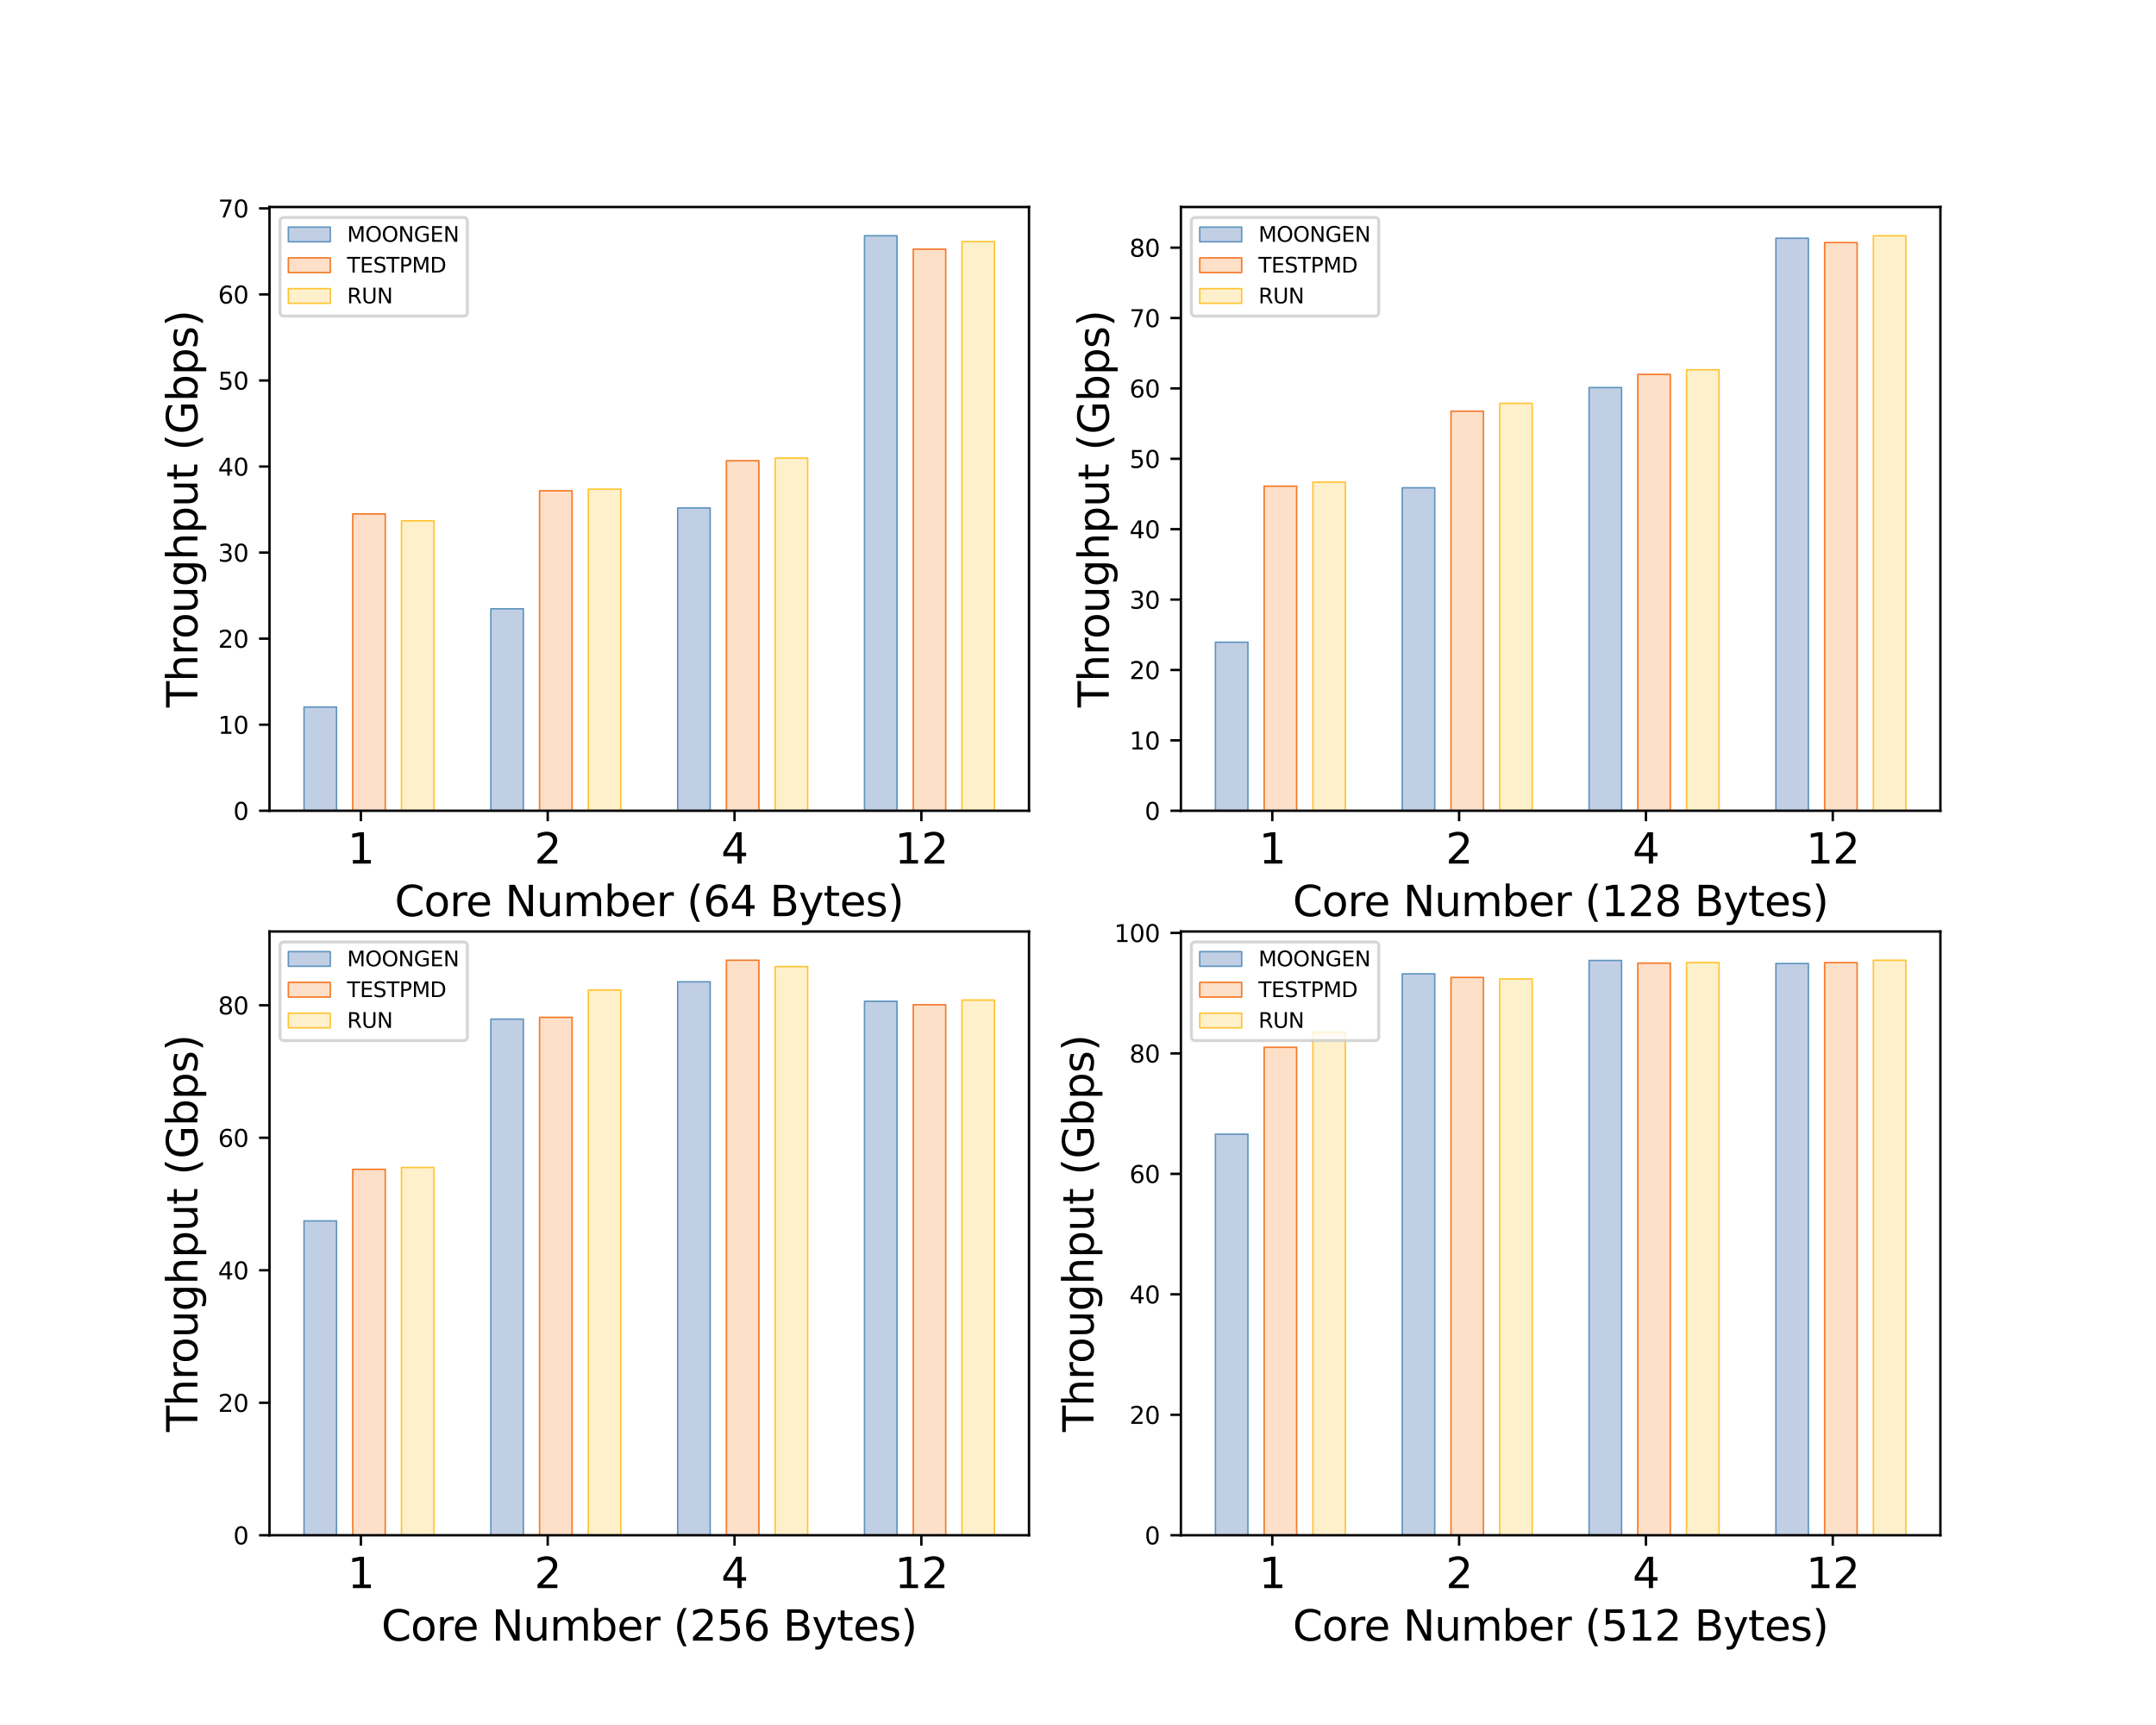 <?xml version="1.0" encoding="utf-8" standalone="no"?>
<!DOCTYPE svg PUBLIC "-//W3C//DTD SVG 1.1//EN"
  "http://www.w3.org/Graphics/SVG/1.1/DTD/svg11.dtd">
<svg xmlns:xlink="http://www.w3.org/1999/xlink" width="720pt" height="576pt" viewBox="0 0 720 576" xmlns="http://www.w3.org/2000/svg" version="1.1">
 <defs>
  <style type="text/css">*{stroke-linejoin: round; stroke-linecap: butt}</style>
 </defs>
 <g id="figure_1">
  <g id="patch_1">
   <path d="M 0 576 
L 720 576 
L 720 0 
L 0 0 
z
" style="fill: #ffffff"/>
  </g>
  <g id="axes_1">
   <g id="patch_2">
    <path d="M 90 270.72 
L 343.636 270.72 
L 343.636 69.12 
L 90 69.12 
z
" style="fill: #ffffff"/>
   </g>
   <g id="patch_3">
    <path d="M 101.529 270.72 
L 112.38 270.72 
L 112.38 236.078 
L 101.529 236.078 
z
" clip-path="url(#pcb6d2d03e5)" style="fill: #c1cfe5; stroke: #6095be; stroke-width: 0.5; stroke-linejoin: miter"/>
   </g>
   <g id="patch_4">
    <path d="M 163.921 270.72 
L 174.772 270.72 
L 174.772 203.292 
L 163.921 203.292 
z
" clip-path="url(#pcb6d2d03e5)" style="fill: #c1cfe5; stroke: #6095be; stroke-width: 0.5; stroke-linejoin: miter"/>
   </g>
   <g id="patch_5">
    <path d="M 226.313 270.72 
L 237.163 270.72 
L 237.163 169.617 
L 226.313 169.617 
z
" clip-path="url(#pcb6d2d03e5)" style="fill: #c1cfe5; stroke: #6095be; stroke-width: 0.5; stroke-linejoin: miter"/>
   </g>
   <g id="patch_6">
    <path d="M 288.704 270.72 
L 299.555 270.72 
L 299.555 78.72 
L 288.704 78.72 
z
" clip-path="url(#pcb6d2d03e5)" style="fill: #c1cfe5; stroke: #6095be; stroke-width: 0.5; stroke-linejoin: miter"/>
   </g>
   <g id="patch_7">
    <path d="M 117.805 270.72 
L 128.656 270.72 
L 128.656 171.607 
L 117.805 171.607 
z
" clip-path="url(#pcb6d2d03e5)" style="fill: #fee0c9; stroke: #f47a2a; stroke-width: 0.5; stroke-linejoin: miter"/>
   </g>
   <g id="patch_8">
    <path d="M 180.197 270.72 
L 191.048 270.72 
L 191.048 163.873 
L 180.197 163.873 
z
" clip-path="url(#pcb6d2d03e5)" style="fill: #fee0c9; stroke: #f47a2a; stroke-width: 0.5; stroke-linejoin: miter"/>
   </g>
   <g id="patch_9">
    <path d="M 242.589 270.72 
L 253.439 270.72 
L 253.439 153.844 
L 242.589 153.844 
z
" clip-path="url(#pcb6d2d03e5)" style="fill: #fee0c9; stroke: #f47a2a; stroke-width: 0.5; stroke-linejoin: miter"/>
   </g>
   <g id="patch_10">
    <path d="M 304.981 270.72 
L 315.831 270.72 
L 315.831 83.2 
L 304.981 83.2 
z
" clip-path="url(#pcb6d2d03e5)" style="fill: #fee0c9; stroke: #f47a2a; stroke-width: 0.5; stroke-linejoin: miter"/>
   </g>
   <g id="patch_11">
    <path d="M 134.081 270.72 
L 144.932 270.72 
L 144.932 173.906 
L 134.081 173.906 
z
" clip-path="url(#pcb6d2d03e5)" style="fill: #fff0cc; stroke: #ffc432; stroke-width: 0.5; stroke-linejoin: miter"/>
   </g>
   <g id="patch_12">
    <path d="M 196.473 270.72 
L 207.324 270.72 
L 207.324 163.333 
L 196.473 163.333 
z
" clip-path="url(#pcb6d2d03e5)" style="fill: #fff0cc; stroke: #ffc432; stroke-width: 0.5; stroke-linejoin: miter"/>
   </g>
   <g id="patch_13">
    <path d="M 258.865 270.72 
L 269.716 270.72 
L 269.716 152.959 
L 258.865 152.959 
z
" clip-path="url(#pcb6d2d03e5)" style="fill: #fff0cc; stroke: #ffc432; stroke-width: 0.5; stroke-linejoin: miter"/>
   </g>
   <g id="patch_14">
    <path d="M 321.257 270.72 
L 332.107 270.72 
L 332.107 80.674 
L 321.257 80.674 
z
" clip-path="url(#pcb6d2d03e5)" style="fill: #fff0cc; stroke: #ffc432; stroke-width: 0.5; stroke-linejoin: miter"/>
   </g>
   <g id="matplotlib.axis_1">
    <g id="xtick_1">
     <g id="line2d_1">
      <defs>
       <path id="m2ff2e626ae" d="M 0 0 
L 0 3.5 
" style="stroke: #000000; stroke-width: 0.8"/>
      </defs>
      <g>
       <use xlink:href="#m2ff2e626ae" x="120.518" y="270.72" style="stroke: #000000; stroke-width: 0.8"/>
      </g>
     </g>
     <g id="text_1">
      <!-- 1 -->
      <g transform="translate(116.064 288.358) scale(0.14 -0.14)">
       <defs>
        <path id="DejaVuSans-31" d="M 794 531 
L 1825 531 
L 1825 4091 
L 703 3866 
L 703 4441 
L 1819 4666 
L 2450 4666 
L 2450 531 
L 3481 531 
L 3481 0 
L 794 0 
L 794 531 
z
" transform="scale(0.016)"/>
       </defs>
       <use xlink:href="#DejaVuSans-31"/>
      </g>
     </g>
    </g>
    <g id="xtick_2">
     <g id="line2d_2">
      <g>
       <use xlink:href="#m2ff2e626ae" x="182.91" y="270.72" style="stroke: #000000; stroke-width: 0.8"/>
      </g>
     </g>
     <g id="text_2">
      <!-- 2 -->
      <g transform="translate(178.456 288.358) scale(0.14 -0.14)">
       <defs>
        <path id="DejaVuSans-32" d="M 1228 531 
L 3431 531 
L 3431 0 
L 469 0 
L 469 531 
Q 828 903 1448 1529 
Q 2069 2156 2228 2338 
Q 2531 2678 2651 2914 
Q 2772 3150 2772 3378 
Q 2772 3750 2511 3984 
Q 2250 4219 1831 4219 
Q 1534 4219 1204 4116 
Q 875 4013 500 3803 
L 500 4441 
Q 881 4594 1212 4672 
Q 1544 4750 1819 4750 
Q 2544 4750 2975 4387 
Q 3406 4025 3406 3419 
Q 3406 3131 3298 2873 
Q 3191 2616 2906 2266 
Q 2828 2175 2409 1742 
Q 1991 1309 1228 531 
z
" transform="scale(0.016)"/>
       </defs>
       <use xlink:href="#DejaVuSans-32"/>
      </g>
     </g>
    </g>
    <g id="xtick_3">
     <g id="line2d_3">
      <g>
       <use xlink:href="#m2ff2e626ae" x="245.301" y="270.72" style="stroke: #000000; stroke-width: 0.8"/>
      </g>
     </g>
     <g id="text_3">
      <!-- 4 -->
      <g transform="translate(240.848 288.358) scale(0.14 -0.14)">
       <defs>
        <path id="DejaVuSans-34" d="M 2419 4116 
L 825 1625 
L 2419 1625 
L 2419 4116 
z
M 2253 4666 
L 3047 4666 
L 3047 1625 
L 3713 1625 
L 3713 1100 
L 3047 1100 
L 3047 0 
L 2419 0 
L 2419 1100 
L 313 1100 
L 313 1709 
L 2253 4666 
z
" transform="scale(0.016)"/>
       </defs>
       <use xlink:href="#DejaVuSans-34"/>
      </g>
     </g>
    </g>
    <g id="xtick_4">
     <g id="line2d_4">
      <g>
       <use xlink:href="#m2ff2e626ae" x="307.693" y="270.72" style="stroke: #000000; stroke-width: 0.8"/>
      </g>
     </g>
     <g id="text_4">
      <!-- 12 -->
      <g transform="translate(298.786 288.358) scale(0.14 -0.14)">
       <use xlink:href="#DejaVuSans-31"/>
       <use xlink:href="#DejaVuSans-32" x="63.623"/>
      </g>
     </g>
    </g>
    <g id="text_5">
     <!-- Core Number (64 Bytes) -->
     <g transform="translate(131.812 305.907) scale(0.14 -0.14)">
      <defs>
       <path id="DejaVuSans-43" d="M 4122 4306 
L 4122 3641 
Q 3803 3938 3442 4084 
Q 3081 4231 2675 4231 
Q 1875 4231 1450 3742 
Q 1025 3253 1025 2328 
Q 1025 1406 1450 917 
Q 1875 428 2675 428 
Q 3081 428 3442 575 
Q 3803 722 4122 1019 
L 4122 359 
Q 3791 134 3420 21 
Q 3050 -91 2638 -91 
Q 1578 -91 968 557 
Q 359 1206 359 2328 
Q 359 3453 968 4101 
Q 1578 4750 2638 4750 
Q 3056 4750 3426 4639 
Q 3797 4528 4122 4306 
z
" transform="scale(0.016)"/>
       <path id="DejaVuSans-6f" d="M 1959 3097 
Q 1497 3097 1228 2736 
Q 959 2375 959 1747 
Q 959 1119 1226 758 
Q 1494 397 1959 397 
Q 2419 397 2687 759 
Q 2956 1122 2956 1747 
Q 2956 2369 2687 2733 
Q 2419 3097 1959 3097 
z
M 1959 3584 
Q 2709 3584 3137 3096 
Q 3566 2609 3566 1747 
Q 3566 888 3137 398 
Q 2709 -91 1959 -91 
Q 1206 -91 779 398 
Q 353 888 353 1747 
Q 353 2609 779 3096 
Q 1206 3584 1959 3584 
z
" transform="scale(0.016)"/>
       <path id="DejaVuSans-72" d="M 2631 2963 
Q 2534 3019 2420 3045 
Q 2306 3072 2169 3072 
Q 1681 3072 1420 2755 
Q 1159 2438 1159 1844 
L 1159 0 
L 581 0 
L 581 3500 
L 1159 3500 
L 1159 2956 
Q 1341 3275 1631 3429 
Q 1922 3584 2338 3584 
Q 2397 3584 2469 3576 
Q 2541 3569 2628 3553 
L 2631 2963 
z
" transform="scale(0.016)"/>
       <path id="DejaVuSans-65" d="M 3597 1894 
L 3597 1613 
L 953 1613 
Q 991 1019 1311 708 
Q 1631 397 2203 397 
Q 2534 397 2845 478 
Q 3156 559 3463 722 
L 3463 178 
Q 3153 47 2828 -22 
Q 2503 -91 2169 -91 
Q 1331 -91 842 396 
Q 353 884 353 1716 
Q 353 2575 817 3079 
Q 1281 3584 2069 3584 
Q 2775 3584 3186 3129 
Q 3597 2675 3597 1894 
z
M 3022 2063 
Q 3016 2534 2758 2815 
Q 2500 3097 2075 3097 
Q 1594 3097 1305 2825 
Q 1016 2553 972 2059 
L 3022 2063 
z
" transform="scale(0.016)"/>
       <path id="DejaVuSans-20" transform="scale(0.016)"/>
       <path id="DejaVuSans-4e" d="M 628 4666 
L 1478 4666 
L 3547 763 
L 3547 4666 
L 4159 4666 
L 4159 0 
L 3309 0 
L 1241 3903 
L 1241 0 
L 628 0 
L 628 4666 
z
" transform="scale(0.016)"/>
       <path id="DejaVuSans-75" d="M 544 1381 
L 544 3500 
L 1119 3500 
L 1119 1403 
Q 1119 906 1312 657 
Q 1506 409 1894 409 
Q 2359 409 2629 706 
Q 2900 1003 2900 1516 
L 2900 3500 
L 3475 3500 
L 3475 0 
L 2900 0 
L 2900 538 
Q 2691 219 2414 64 
Q 2138 -91 1772 -91 
Q 1169 -91 856 284 
Q 544 659 544 1381 
z
M 1991 3584 
L 1991 3584 
z
" transform="scale(0.016)"/>
       <path id="DejaVuSans-6d" d="M 3328 2828 
Q 3544 3216 3844 3400 
Q 4144 3584 4550 3584 
Q 5097 3584 5394 3201 
Q 5691 2819 5691 2113 
L 5691 0 
L 5113 0 
L 5113 2094 
Q 5113 2597 4934 2840 
Q 4756 3084 4391 3084 
Q 3944 3084 3684 2787 
Q 3425 2491 3425 1978 
L 3425 0 
L 2847 0 
L 2847 2094 
Q 2847 2600 2669 2842 
Q 2491 3084 2119 3084 
Q 1678 3084 1418 2786 
Q 1159 2488 1159 1978 
L 1159 0 
L 581 0 
L 581 3500 
L 1159 3500 
L 1159 2956 
Q 1356 3278 1631 3431 
Q 1906 3584 2284 3584 
Q 2666 3584 2933 3390 
Q 3200 3197 3328 2828 
z
" transform="scale(0.016)"/>
       <path id="DejaVuSans-62" d="M 3116 1747 
Q 3116 2381 2855 2742 
Q 2594 3103 2138 3103 
Q 1681 3103 1420 2742 
Q 1159 2381 1159 1747 
Q 1159 1113 1420 752 
Q 1681 391 2138 391 
Q 2594 391 2855 752 
Q 3116 1113 3116 1747 
z
M 1159 2969 
Q 1341 3281 1617 3432 
Q 1894 3584 2278 3584 
Q 2916 3584 3314 3078 
Q 3713 2572 3713 1747 
Q 3713 922 3314 415 
Q 2916 -91 2278 -91 
Q 1894 -91 1617 61 
Q 1341 213 1159 525 
L 1159 0 
L 581 0 
L 581 4863 
L 1159 4863 
L 1159 2969 
z
" transform="scale(0.016)"/>
       <path id="DejaVuSans-28" d="M 1984 4856 
Q 1566 4138 1362 3434 
Q 1159 2731 1159 2009 
Q 1159 1288 1364 580 
Q 1569 -128 1984 -844 
L 1484 -844 
Q 1016 -109 783 600 
Q 550 1309 550 2009 
Q 550 2706 781 3412 
Q 1013 4119 1484 4856 
L 1984 4856 
z
" transform="scale(0.016)"/>
       <path id="DejaVuSans-36" d="M 2113 2584 
Q 1688 2584 1439 2293 
Q 1191 2003 1191 1497 
Q 1191 994 1439 701 
Q 1688 409 2113 409 
Q 2538 409 2786 701 
Q 3034 994 3034 1497 
Q 3034 2003 2786 2293 
Q 2538 2584 2113 2584 
z
M 3366 4563 
L 3366 3988 
Q 3128 4100 2886 4159 
Q 2644 4219 2406 4219 
Q 1781 4219 1451 3797 
Q 1122 3375 1075 2522 
Q 1259 2794 1537 2939 
Q 1816 3084 2150 3084 
Q 2853 3084 3261 2657 
Q 3669 2231 3669 1497 
Q 3669 778 3244 343 
Q 2819 -91 2113 -91 
Q 1303 -91 875 529 
Q 447 1150 447 2328 
Q 447 3434 972 4092 
Q 1497 4750 2381 4750 
Q 2619 4750 2861 4703 
Q 3103 4656 3366 4563 
z
" transform="scale(0.016)"/>
       <path id="DejaVuSans-42" d="M 1259 2228 
L 1259 519 
L 2272 519 
Q 2781 519 3026 730 
Q 3272 941 3272 1375 
Q 3272 1813 3026 2020 
Q 2781 2228 2272 2228 
L 1259 2228 
z
M 1259 4147 
L 1259 2741 
L 2194 2741 
Q 2656 2741 2882 2914 
Q 3109 3088 3109 3444 
Q 3109 3797 2882 3972 
Q 2656 4147 2194 4147 
L 1259 4147 
z
M 628 4666 
L 2241 4666 
Q 2963 4666 3353 4366 
Q 3744 4066 3744 3513 
Q 3744 3084 3544 2831 
Q 3344 2578 2956 2516 
Q 3422 2416 3680 2098 
Q 3938 1781 3938 1306 
Q 3938 681 3513 340 
Q 3088 0 2303 0 
L 628 0 
L 628 4666 
z
" transform="scale(0.016)"/>
       <path id="DejaVuSans-79" d="M 2059 -325 
Q 1816 -950 1584 -1140 
Q 1353 -1331 966 -1331 
L 506 -1331 
L 506 -850 
L 844 -850 
Q 1081 -850 1212 -737 
Q 1344 -625 1503 -206 
L 1606 56 
L 191 3500 
L 800 3500 
L 1894 763 
L 2988 3500 
L 3597 3500 
L 2059 -325 
z
" transform="scale(0.016)"/>
       <path id="DejaVuSans-74" d="M 1172 4494 
L 1172 3500 
L 2356 3500 
L 2356 3053 
L 1172 3053 
L 1172 1153 
Q 1172 725 1289 603 
Q 1406 481 1766 481 
L 2356 481 
L 2356 0 
L 1766 0 
Q 1100 0 847 248 
Q 594 497 594 1153 
L 594 3053 
L 172 3053 
L 172 3500 
L 594 3500 
L 594 4494 
L 1172 4494 
z
" transform="scale(0.016)"/>
       <path id="DejaVuSans-73" d="M 2834 3397 
L 2834 2853 
Q 2591 2978 2328 3040 
Q 2066 3103 1784 3103 
Q 1356 3103 1142 2972 
Q 928 2841 928 2578 
Q 928 2378 1081 2264 
Q 1234 2150 1697 2047 
L 1894 2003 
Q 2506 1872 2764 1633 
Q 3022 1394 3022 966 
Q 3022 478 2636 193 
Q 2250 -91 1575 -91 
Q 1294 -91 989 -36 
Q 684 19 347 128 
L 347 722 
Q 666 556 975 473 
Q 1284 391 1588 391 
Q 1994 391 2212 530 
Q 2431 669 2431 922 
Q 2431 1156 2273 1281 
Q 2116 1406 1581 1522 
L 1381 1569 
Q 847 1681 609 1914 
Q 372 2147 372 2553 
Q 372 3047 722 3315 
Q 1072 3584 1716 3584 
Q 2034 3584 2315 3537 
Q 2597 3491 2834 3397 
z
" transform="scale(0.016)"/>
       <path id="DejaVuSans-29" d="M 513 4856 
L 1013 4856 
Q 1481 4119 1714 3412 
Q 1947 2706 1947 2009 
Q 1947 1309 1714 600 
Q 1481 -109 1013 -844 
L 513 -844 
Q 928 -128 1133 580 
Q 1338 1288 1338 2009 
Q 1338 2731 1133 3434 
Q 928 4138 513 4856 
z
" transform="scale(0.016)"/>
      </defs>
      <use xlink:href="#DejaVuSans-43"/>
      <use xlink:href="#DejaVuSans-6f" x="69.824"/>
      <use xlink:href="#DejaVuSans-72" x="131.006"/>
      <use xlink:href="#DejaVuSans-65" x="169.869"/>
      <use xlink:href="#DejaVuSans-20" x="231.393"/>
      <use xlink:href="#DejaVuSans-4e" x="263.18"/>
      <use xlink:href="#DejaVuSans-75" x="337.984"/>
      <use xlink:href="#DejaVuSans-6d" x="401.363"/>
      <use xlink:href="#DejaVuSans-62" x="498.775"/>
      <use xlink:href="#DejaVuSans-65" x="562.252"/>
      <use xlink:href="#DejaVuSans-72" x="623.775"/>
      <use xlink:href="#DejaVuSans-20" x="664.889"/>
      <use xlink:href="#DejaVuSans-28" x="696.676"/>
      <use xlink:href="#DejaVuSans-36" x="735.689"/>
      <use xlink:href="#DejaVuSans-34" x="799.312"/>
      <use xlink:href="#DejaVuSans-20" x="862.936"/>
      <use xlink:href="#DejaVuSans-42" x="894.723"/>
      <use xlink:href="#DejaVuSans-79" x="963.326"/>
      <use xlink:href="#DejaVuSans-74" x="1022.506"/>
      <use xlink:href="#DejaVuSans-65" x="1061.715"/>
      <use xlink:href="#DejaVuSans-73" x="1123.238"/>
      <use xlink:href="#DejaVuSans-29" x="1175.338"/>
     </g>
    </g>
   </g>
   <g id="matplotlib.axis_2">
    <g id="ytick_1">
     <g id="line2d_5">
      <defs>
       <path id="m93a4ca3fcb" d="M 0 0 
L -3.5 0 
" style="stroke: #000000; stroke-width: 0.8"/>
      </defs>
      <g>
       <use xlink:href="#m93a4ca3fcb" x="90" y="270.72" style="stroke: #000000; stroke-width: 0.8"/>
      </g>
     </g>
     <g id="text_6">
      <!-- 0 -->
      <g transform="translate(77.91 273.759) scale(0.08 -0.08)">
       <defs>
        <path id="DejaVuSans-30" d="M 2034 4250 
Q 1547 4250 1301 3770 
Q 1056 3291 1056 2328 
Q 1056 1369 1301 889 
Q 1547 409 2034 409 
Q 2525 409 2770 889 
Q 3016 1369 3016 2328 
Q 3016 3291 2770 3770 
Q 2525 4250 2034 4250 
z
M 2034 4750 
Q 2819 4750 3233 4129 
Q 3647 3509 3647 2328 
Q 3647 1150 3233 529 
Q 2819 -91 2034 -91 
Q 1250 -91 836 529 
Q 422 1150 422 2328 
Q 422 3509 836 4129 
Q 1250 4750 2034 4750 
z
" transform="scale(0.016)"/>
       </defs>
       <use xlink:href="#DejaVuSans-30"/>
      </g>
     </g>
    </g>
    <g id="ytick_2">
     <g id="line2d_6">
      <g>
       <use xlink:href="#m93a4ca3fcb" x="90" y="241.985" style="stroke: #000000; stroke-width: 0.8"/>
      </g>
     </g>
     <g id="text_7">
      <!-- 10 -->
      <g transform="translate(72.82 245.025) scale(0.08 -0.08)">
       <use xlink:href="#DejaVuSans-31"/>
       <use xlink:href="#DejaVuSans-30" x="63.623"/>
      </g>
     </g>
    </g>
    <g id="ytick_3">
     <g id="line2d_7">
      <g>
       <use xlink:href="#m93a4ca3fcb" x="90" y="213.25" style="stroke: #000000; stroke-width: 0.8"/>
      </g>
     </g>
     <g id="text_8">
      <!-- 20 -->
      <g transform="translate(72.82 216.29) scale(0.08 -0.08)">
       <use xlink:href="#DejaVuSans-32"/>
       <use xlink:href="#DejaVuSans-30" x="63.623"/>
      </g>
     </g>
    </g>
    <g id="ytick_4">
     <g id="line2d_8">
      <g>
       <use xlink:href="#m93a4ca3fcb" x="90" y="184.516" style="stroke: #000000; stroke-width: 0.8"/>
      </g>
     </g>
     <g id="text_9">
      <!-- 30 -->
      <g transform="translate(72.82 187.555) scale(0.08 -0.08)">
       <defs>
        <path id="DejaVuSans-33" d="M 2597 2516 
Q 3050 2419 3304 2112 
Q 3559 1806 3559 1356 
Q 3559 666 3084 287 
Q 2609 -91 1734 -91 
Q 1441 -91 1130 -33 
Q 819 25 488 141 
L 488 750 
Q 750 597 1062 519 
Q 1375 441 1716 441 
Q 2309 441 2620 675 
Q 2931 909 2931 1356 
Q 2931 1769 2642 2001 
Q 2353 2234 1838 2234 
L 1294 2234 
L 1294 2753 
L 1863 2753 
Q 2328 2753 2575 2939 
Q 2822 3125 2822 3475 
Q 2822 3834 2567 4026 
Q 2313 4219 1838 4219 
Q 1578 4219 1281 4162 
Q 984 4106 628 3988 
L 628 4550 
Q 988 4650 1302 4700 
Q 1616 4750 1894 4750 
Q 2613 4750 3031 4423 
Q 3450 4097 3450 3541 
Q 3450 3153 3228 2886 
Q 3006 2619 2597 2516 
z
" transform="scale(0.016)"/>
       </defs>
       <use xlink:href="#DejaVuSans-33"/>
       <use xlink:href="#DejaVuSans-30" x="63.623"/>
      </g>
     </g>
    </g>
    <g id="ytick_5">
     <g id="line2d_9">
      <g>
       <use xlink:href="#m93a4ca3fcb" x="90" y="155.781" style="stroke: #000000; stroke-width: 0.8"/>
      </g>
     </g>
     <g id="text_10">
      <!-- 40 -->
      <g transform="translate(72.82 158.82) scale(0.08 -0.08)">
       <use xlink:href="#DejaVuSans-34"/>
       <use xlink:href="#DejaVuSans-30" x="63.623"/>
      </g>
     </g>
    </g>
    <g id="ytick_6">
     <g id="line2d_10">
      <g>
       <use xlink:href="#m93a4ca3fcb" x="90" y="127.046" style="stroke: #000000; stroke-width: 0.8"/>
      </g>
     </g>
     <g id="text_11">
      <!-- 50 -->
      <g transform="translate(72.82 130.085) scale(0.08 -0.08)">
       <defs>
        <path id="DejaVuSans-35" d="M 691 4666 
L 3169 4666 
L 3169 4134 
L 1269 4134 
L 1269 2991 
Q 1406 3038 1543 3061 
Q 1681 3084 1819 3084 
Q 2600 3084 3056 2656 
Q 3513 2228 3513 1497 
Q 3513 744 3044 326 
Q 2575 -91 1722 -91 
Q 1428 -91 1123 -41 
Q 819 9 494 109 
L 494 744 
Q 775 591 1075 516 
Q 1375 441 1709 441 
Q 2250 441 2565 725 
Q 2881 1009 2881 1497 
Q 2881 1984 2565 2268 
Q 2250 2553 1709 2553 
Q 1456 2553 1204 2497 
Q 953 2441 691 2322 
L 691 4666 
z
" transform="scale(0.016)"/>
       </defs>
       <use xlink:href="#DejaVuSans-35"/>
       <use xlink:href="#DejaVuSans-30" x="63.623"/>
      </g>
     </g>
    </g>
    <g id="ytick_7">
     <g id="line2d_11">
      <g>
       <use xlink:href="#m93a4ca3fcb" x="90" y="98.311" style="stroke: #000000; stroke-width: 0.8"/>
      </g>
     </g>
     <g id="text_12">
      <!-- 60 -->
      <g transform="translate(72.82 101.351) scale(0.08 -0.08)">
       <use xlink:href="#DejaVuSans-36"/>
       <use xlink:href="#DejaVuSans-30" x="63.623"/>
      </g>
     </g>
    </g>
    <g id="ytick_8">
     <g id="line2d_12">
      <g>
       <use xlink:href="#m93a4ca3fcb" x="90" y="69.576" style="stroke: #000000; stroke-width: 0.8"/>
      </g>
     </g>
     <g id="text_13">
      <!-- 70 -->
      <g transform="translate(72.82 72.616) scale(0.08 -0.08)">
       <defs>
        <path id="DejaVuSans-37" d="M 525 4666 
L 3525 4666 
L 3525 4397 
L 1831 0 
L 1172 0 
L 2766 4134 
L 525 4134 
L 525 4666 
z
" transform="scale(0.016)"/>
       </defs>
       <use xlink:href="#DejaVuSans-37"/>
       <use xlink:href="#DejaVuSans-30" x="63.623"/>
      </g>
     </g>
    </g>
    <g id="text_14">
     <!-- Throughput (Gbps) -->
     <g transform="translate(65.908 236.221) rotate(-90) scale(0.14 -0.14)">
      <defs>
       <path id="DejaVuSans-54" d="M -19 4666 
L 3928 4666 
L 3928 4134 
L 2272 4134 
L 2272 0 
L 1638 0 
L 1638 4134 
L -19 4134 
L -19 4666 
z
" transform="scale(0.016)"/>
       <path id="DejaVuSans-68" d="M 3513 2113 
L 3513 0 
L 2938 0 
L 2938 2094 
Q 2938 2591 2744 2837 
Q 2550 3084 2163 3084 
Q 1697 3084 1428 2787 
Q 1159 2491 1159 1978 
L 1159 0 
L 581 0 
L 581 4863 
L 1159 4863 
L 1159 2956 
Q 1366 3272 1645 3428 
Q 1925 3584 2291 3584 
Q 2894 3584 3203 3211 
Q 3513 2838 3513 2113 
z
" transform="scale(0.016)"/>
       <path id="DejaVuSans-67" d="M 2906 1791 
Q 2906 2416 2648 2759 
Q 2391 3103 1925 3103 
Q 1463 3103 1205 2759 
Q 947 2416 947 1791 
Q 947 1169 1205 825 
Q 1463 481 1925 481 
Q 2391 481 2648 825 
Q 2906 1169 2906 1791 
z
M 3481 434 
Q 3481 -459 3084 -895 
Q 2688 -1331 1869 -1331 
Q 1566 -1331 1297 -1286 
Q 1028 -1241 775 -1147 
L 775 -588 
Q 1028 -725 1275 -790 
Q 1522 -856 1778 -856 
Q 2344 -856 2625 -561 
Q 2906 -266 2906 331 
L 2906 616 
Q 2728 306 2450 153 
Q 2172 0 1784 0 
Q 1141 0 747 490 
Q 353 981 353 1791 
Q 353 2603 747 3093 
Q 1141 3584 1784 3584 
Q 2172 3584 2450 3431 
Q 2728 3278 2906 2969 
L 2906 3500 
L 3481 3500 
L 3481 434 
z
" transform="scale(0.016)"/>
       <path id="DejaVuSans-70" d="M 1159 525 
L 1159 -1331 
L 581 -1331 
L 581 3500 
L 1159 3500 
L 1159 2969 
Q 1341 3281 1617 3432 
Q 1894 3584 2278 3584 
Q 2916 3584 3314 3078 
Q 3713 2572 3713 1747 
Q 3713 922 3314 415 
Q 2916 -91 2278 -91 
Q 1894 -91 1617 61 
Q 1341 213 1159 525 
z
M 3116 1747 
Q 3116 2381 2855 2742 
Q 2594 3103 2138 3103 
Q 1681 3103 1420 2742 
Q 1159 2381 1159 1747 
Q 1159 1113 1420 752 
Q 1681 391 2138 391 
Q 2594 391 2855 752 
Q 3116 1113 3116 1747 
z
" transform="scale(0.016)"/>
       <path id="DejaVuSans-47" d="M 3809 666 
L 3809 1919 
L 2778 1919 
L 2778 2438 
L 4434 2438 
L 4434 434 
Q 4069 175 3628 42 
Q 3188 -91 2688 -91 
Q 1594 -91 976 548 
Q 359 1188 359 2328 
Q 359 3472 976 4111 
Q 1594 4750 2688 4750 
Q 3144 4750 3555 4637 
Q 3966 4525 4313 4306 
L 4313 3634 
Q 3963 3931 3569 4081 
Q 3175 4231 2741 4231 
Q 1884 4231 1454 3753 
Q 1025 3275 1025 2328 
Q 1025 1384 1454 906 
Q 1884 428 2741 428 
Q 3075 428 3337 486 
Q 3600 544 3809 666 
z
" transform="scale(0.016)"/>
      </defs>
      <use xlink:href="#DejaVuSans-54"/>
      <use xlink:href="#DejaVuSans-68" x="61.084"/>
      <use xlink:href="#DejaVuSans-72" x="124.463"/>
      <use xlink:href="#DejaVuSans-6f" x="163.326"/>
      <use xlink:href="#DejaVuSans-75" x="224.508"/>
      <use xlink:href="#DejaVuSans-67" x="287.887"/>
      <use xlink:href="#DejaVuSans-68" x="351.363"/>
      <use xlink:href="#DejaVuSans-70" x="414.742"/>
      <use xlink:href="#DejaVuSans-75" x="478.219"/>
      <use xlink:href="#DejaVuSans-74" x="541.598"/>
      <use xlink:href="#DejaVuSans-20" x="580.807"/>
      <use xlink:href="#DejaVuSans-28" x="612.594"/>
      <use xlink:href="#DejaVuSans-47" x="651.607"/>
      <use xlink:href="#DejaVuSans-62" x="729.098"/>
      <use xlink:href="#DejaVuSans-70" x="792.574"/>
      <use xlink:href="#DejaVuSans-73" x="856.051"/>
      <use xlink:href="#DejaVuSans-29" x="908.15"/>
     </g>
    </g>
   </g>
   <g id="patch_15">
    <path d="M 90 270.72 
L 90 69.12 
" style="fill: none; stroke: #000000; stroke-width: 0.8; stroke-linejoin: miter; stroke-linecap: square"/>
   </g>
   <g id="patch_16">
    <path d="M 343.636 270.72 
L 343.636 69.12 
" style="fill: none; stroke: #000000; stroke-width: 0.8; stroke-linejoin: miter; stroke-linecap: square"/>
   </g>
   <g id="patch_17">
    <path d="M 90 270.72 
L 343.636 270.72 
" style="fill: none; stroke: #000000; stroke-width: 0.8; stroke-linejoin: miter; stroke-linecap: square"/>
   </g>
   <g id="patch_18">
    <path d="M 90 69.12 
L 343.636 69.12 
" style="fill: none; stroke: #000000; stroke-width: 0.8; stroke-linejoin: miter; stroke-linecap: square"/>
   </g>
   <g id="legend_1">
    <g id="patch_19">
     <path d="M 94.9 105.544 
L 154.681 105.544 
Q 156.081 105.544 156.081 104.144 
L 156.081 74.02 
Q 156.081 72.62 154.681 72.62 
L 94.9 72.62 
Q 93.5 72.62 93.5 74.02 
L 93.5 104.144 
Q 93.5 105.544 94.9 105.544 
z
" style="fill: #ffffff; opacity: 0.8; stroke: #cccccc; stroke-linejoin: miter"/>
    </g>
    <g id="patch_20">
     <path d="M 96.3 80.739 
L 110.3 80.739 
L 110.3 75.839 
L 96.3 75.839 
z
" style="fill: #c1cfe5; stroke: #6095be; stroke-width: 0.5; stroke-linejoin: miter"/>
    </g>
    <g id="text_15">
     <!-- MOONGEN -->
     <g transform="translate(115.9 80.739) scale(0.07 -0.07)">
      <defs>
       <path id="DejaVuSans-4d" d="M 628 4666 
L 1569 4666 
L 2759 1491 
L 3956 4666 
L 4897 4666 
L 4897 0 
L 4281 0 
L 4281 4097 
L 3078 897 
L 2444 897 
L 1241 4097 
L 1241 0 
L 628 0 
L 628 4666 
z
" transform="scale(0.016)"/>
       <path id="DejaVuSans-4f" d="M 2522 4238 
Q 1834 4238 1429 3725 
Q 1025 3213 1025 2328 
Q 1025 1447 1429 934 
Q 1834 422 2522 422 
Q 3209 422 3611 934 
Q 4013 1447 4013 2328 
Q 4013 3213 3611 3725 
Q 3209 4238 2522 4238 
z
M 2522 4750 
Q 3503 4750 4090 4092 
Q 4678 3434 4678 2328 
Q 4678 1225 4090 567 
Q 3503 -91 2522 -91 
Q 1538 -91 948 565 
Q 359 1222 359 2328 
Q 359 3434 948 4092 
Q 1538 4750 2522 4750 
z
" transform="scale(0.016)"/>
       <path id="DejaVuSans-45" d="M 628 4666 
L 3578 4666 
L 3578 4134 
L 1259 4134 
L 1259 2753 
L 3481 2753 
L 3481 2222 
L 1259 2222 
L 1259 531 
L 3634 531 
L 3634 0 
L 628 0 
L 628 4666 
z
" transform="scale(0.016)"/>
      </defs>
      <use xlink:href="#DejaVuSans-4d"/>
      <use xlink:href="#DejaVuSans-4f" x="86.279"/>
      <use xlink:href="#DejaVuSans-4f" x="164.99"/>
      <use xlink:href="#DejaVuSans-4e" x="243.701"/>
      <use xlink:href="#DejaVuSans-47" x="318.506"/>
      <use xlink:href="#DejaVuSans-45" x="395.996"/>
      <use xlink:href="#DejaVuSans-4e" x="459.18"/>
     </g>
    </g>
    <g id="patch_21">
     <path d="M 96.3 91.014 
L 110.3 91.014 
L 110.3 86.114 
L 96.3 86.114 
z
" style="fill: #fee0c9; stroke: #f47a2a; stroke-width: 0.5; stroke-linejoin: miter"/>
    </g>
    <g id="text_16">
     <!-- TESTPMD -->
     <g transform="translate(115.9 91.014) scale(0.07 -0.07)">
      <defs>
       <path id="DejaVuSans-53" d="M 3425 4513 
L 3425 3897 
Q 3066 4069 2747 4153 
Q 2428 4238 2131 4238 
Q 1616 4238 1336 4038 
Q 1056 3838 1056 3469 
Q 1056 3159 1242 3001 
Q 1428 2844 1947 2747 
L 2328 2669 
Q 3034 2534 3370 2195 
Q 3706 1856 3706 1288 
Q 3706 609 3251 259 
Q 2797 -91 1919 -91 
Q 1588 -91 1214 -16 
Q 841 59 441 206 
L 441 856 
Q 825 641 1194 531 
Q 1563 422 1919 422 
Q 2459 422 2753 634 
Q 3047 847 3047 1241 
Q 3047 1584 2836 1778 
Q 2625 1972 2144 2069 
L 1759 2144 
Q 1053 2284 737 2584 
Q 422 2884 422 3419 
Q 422 4038 858 4394 
Q 1294 4750 2059 4750 
Q 2388 4750 2728 4690 
Q 3069 4631 3425 4513 
z
" transform="scale(0.016)"/>
       <path id="DejaVuSans-50" d="M 1259 4147 
L 1259 2394 
L 2053 2394 
Q 2494 2394 2734 2622 
Q 2975 2850 2975 3272 
Q 2975 3691 2734 3919 
Q 2494 4147 2053 4147 
L 1259 4147 
z
M 628 4666 
L 2053 4666 
Q 2838 4666 3239 4311 
Q 3641 3956 3641 3272 
Q 3641 2581 3239 2228 
Q 2838 1875 2053 1875 
L 1259 1875 
L 1259 0 
L 628 0 
L 628 4666 
z
" transform="scale(0.016)"/>
       <path id="DejaVuSans-44" d="M 1259 4147 
L 1259 519 
L 2022 519 
Q 2988 519 3436 956 
Q 3884 1394 3884 2338 
Q 3884 3275 3436 3711 
Q 2988 4147 2022 4147 
L 1259 4147 
z
M 628 4666 
L 1925 4666 
Q 3281 4666 3915 4102 
Q 4550 3538 4550 2338 
Q 4550 1131 3912 565 
Q 3275 0 1925 0 
L 628 0 
L 628 4666 
z
" transform="scale(0.016)"/>
      </defs>
      <use xlink:href="#DejaVuSans-54"/>
      <use xlink:href="#DejaVuSans-45" x="61.084"/>
      <use xlink:href="#DejaVuSans-53" x="124.268"/>
      <use xlink:href="#DejaVuSans-54" x="187.744"/>
      <use xlink:href="#DejaVuSans-50" x="248.828"/>
      <use xlink:href="#DejaVuSans-4d" x="309.131"/>
      <use xlink:href="#DejaVuSans-44" x="395.41"/>
     </g>
    </g>
    <g id="patch_22">
     <path d="M 96.3 101.288 
L 110.3 101.288 
L 110.3 96.388 
L 96.3 96.388 
z
" style="fill: #fff0cc; stroke: #ffc432; stroke-width: 0.5; stroke-linejoin: miter"/>
    </g>
    <g id="text_17">
     <!-- RUN -->
     <g transform="translate(115.9 101.288) scale(0.07 -0.07)">
      <defs>
       <path id="DejaVuSans-52" d="M 2841 2188 
Q 3044 2119 3236 1894 
Q 3428 1669 3622 1275 
L 4263 0 
L 3584 0 
L 2988 1197 
Q 2756 1666 2539 1819 
Q 2322 1972 1947 1972 
L 1259 1972 
L 1259 0 
L 628 0 
L 628 4666 
L 2053 4666 
Q 2853 4666 3247 4331 
Q 3641 3997 3641 3322 
Q 3641 2881 3436 2590 
Q 3231 2300 2841 2188 
z
M 1259 4147 
L 1259 2491 
L 2053 2491 
Q 2509 2491 2742 2702 
Q 2975 2913 2975 3322 
Q 2975 3731 2742 3939 
Q 2509 4147 2053 4147 
L 1259 4147 
z
" transform="scale(0.016)"/>
       <path id="DejaVuSans-55" d="M 556 4666 
L 1191 4666 
L 1191 1831 
Q 1191 1081 1462 751 
Q 1734 422 2344 422 
Q 2950 422 3222 751 
Q 3494 1081 3494 1831 
L 3494 4666 
L 4128 4666 
L 4128 1753 
Q 4128 841 3676 375 
Q 3225 -91 2344 -91 
Q 1459 -91 1007 375 
Q 556 841 556 1753 
L 556 4666 
z
" transform="scale(0.016)"/>
      </defs>
      <use xlink:href="#DejaVuSans-52"/>
      <use xlink:href="#DejaVuSans-55" x="69.482"/>
      <use xlink:href="#DejaVuSans-4e" x="142.676"/>
     </g>
    </g>
   </g>
  </g>
  <g id="axes_2">
   <g id="patch_23">
    <path d="M 394.364 270.72 
L 648 270.72 
L 648 69.12 
L 394.364 69.12 
z
" style="fill: #ffffff"/>
   </g>
   <g id="patch_24">
    <path d="M 405.893 270.72 
L 416.743 270.72 
L 416.743 214.448 
L 405.893 214.448 
z
" clip-path="url(#p51fead4a94)" style="fill: #c1cfe5; stroke: #6095be; stroke-width: 0.5; stroke-linejoin: miter"/>
   </g>
   <g id="patch_25">
    <path d="M 468.284 270.72 
L 479.135 270.72 
L 479.135 162.873 
L 468.284 162.873 
z
" clip-path="url(#p51fead4a94)" style="fill: #c1cfe5; stroke: #6095be; stroke-width: 0.5; stroke-linejoin: miter"/>
   </g>
   <g id="patch_26">
    <path d="M 530.676 270.72 
L 541.527 270.72 
L 541.527 129.402 
L 530.676 129.402 
z
" clip-path="url(#p51fead4a94)" style="fill: #c1cfe5; stroke: #6095be; stroke-width: 0.5; stroke-linejoin: miter"/>
   </g>
   <g id="patch_27">
    <path d="M 593.068 270.72 
L 603.919 270.72 
L 603.919 79.551 
L 593.068 79.551 
z
" clip-path="url(#p51fead4a94)" style="fill: #c1cfe5; stroke: #6095be; stroke-width: 0.5; stroke-linejoin: miter"/>
   </g>
   <g id="patch_28">
    <path d="M 422.169 270.72 
L 433.019 270.72 
L 433.019 162.329 
L 422.169 162.329 
z
" clip-path="url(#p51fead4a94)" style="fill: #fee0c9; stroke: #f47a2a; stroke-width: 0.5; stroke-linejoin: miter"/>
   </g>
   <g id="patch_29">
    <path d="M 484.561 270.72 
L 495.411 270.72 
L 495.411 137.297 
L 484.561 137.297 
z
" clip-path="url(#p51fead4a94)" style="fill: #fee0c9; stroke: #f47a2a; stroke-width: 0.5; stroke-linejoin: miter"/>
   </g>
   <g id="patch_30">
    <path d="M 546.952 270.72 
L 557.803 270.72 
L 557.803 125.03 
L 546.952 125.03 
z
" clip-path="url(#p51fead4a94)" style="fill: #fee0c9; stroke: #f47a2a; stroke-width: 0.5; stroke-linejoin: miter"/>
   </g>
   <g id="patch_31">
    <path d="M 609.344 270.72 
L 620.195 270.72 
L 620.195 81.014 
L 609.344 81.014 
z
" clip-path="url(#p51fead4a94)" style="fill: #fee0c9; stroke: #f47a2a; stroke-width: 0.5; stroke-linejoin: miter"/>
   </g>
   <g id="patch_32">
    <path d="M 438.445 270.72 
L 449.296 270.72 
L 449.296 161.018 
L 438.445 161.018 
z
" clip-path="url(#p51fead4a94)" style="fill: #fff0cc; stroke: #ffc432; stroke-width: 0.5; stroke-linejoin: miter"/>
   </g>
   <g id="patch_33">
    <path d="M 500.837 270.72 
L 511.687 270.72 
L 511.687 134.679 
L 500.837 134.679 
z
" clip-path="url(#p51fead4a94)" style="fill: #fff0cc; stroke: #ffc432; stroke-width: 0.5; stroke-linejoin: miter"/>
   </g>
   <g id="patch_34">
    <path d="M 563.228 270.72 
L 574.079 270.72 
L 574.079 123.482 
L 563.228 123.482 
z
" clip-path="url(#p51fead4a94)" style="fill: #fff0cc; stroke: #ffc432; stroke-width: 0.5; stroke-linejoin: miter"/>
   </g>
   <g id="patch_35">
    <path d="M 625.62 270.72 
L 636.471 270.72 
L 636.471 78.72 
L 625.62 78.72 
z
" clip-path="url(#p51fead4a94)" style="fill: #fff0cc; stroke: #ffc432; stroke-width: 0.5; stroke-linejoin: miter"/>
   </g>
   <g id="matplotlib.axis_3">
    <g id="xtick_5">
     <g id="line2d_13">
      <g>
       <use xlink:href="#m2ff2e626ae" x="424.881" y="270.72" style="stroke: #000000; stroke-width: 0.8"/>
      </g>
     </g>
     <g id="text_18">
      <!-- 1 -->
      <g transform="translate(420.428 288.358) scale(0.14 -0.14)">
       <use xlink:href="#DejaVuSans-31"/>
      </g>
     </g>
    </g>
    <g id="xtick_6">
     <g id="line2d_14">
      <g>
       <use xlink:href="#m2ff2e626ae" x="487.273" y="270.72" style="stroke: #000000; stroke-width: 0.8"/>
      </g>
     </g>
     <g id="text_19">
      <!-- 2 -->
      <g transform="translate(482.819 288.358) scale(0.14 -0.14)">
       <use xlink:href="#DejaVuSans-32"/>
      </g>
     </g>
    </g>
    <g id="xtick_7">
     <g id="line2d_15">
      <g>
       <use xlink:href="#m2ff2e626ae" x="549.665" y="270.72" style="stroke: #000000; stroke-width: 0.8"/>
      </g>
     </g>
     <g id="text_20">
      <!-- 4 -->
      <g transform="translate(545.211 288.358) scale(0.14 -0.14)">
       <use xlink:href="#DejaVuSans-34"/>
      </g>
     </g>
    </g>
    <g id="xtick_8">
     <g id="line2d_16">
      <g>
       <use xlink:href="#m2ff2e626ae" x="612.057" y="270.72" style="stroke: #000000; stroke-width: 0.8"/>
      </g>
     </g>
     <g id="text_21">
      <!-- 12 -->
      <g transform="translate(603.149 288.358) scale(0.14 -0.14)">
       <use xlink:href="#DejaVuSans-31"/>
       <use xlink:href="#DejaVuSans-32" x="63.623"/>
      </g>
     </g>
    </g>
    <g id="text_22">
     <!-- Core Number (128 Bytes) -->
     <g transform="translate(431.722 305.907) scale(0.14 -0.14)">
      <defs>
       <path id="DejaVuSans-38" d="M 2034 2216 
Q 1584 2216 1326 1975 
Q 1069 1734 1069 1313 
Q 1069 891 1326 650 
Q 1584 409 2034 409 
Q 2484 409 2743 651 
Q 3003 894 3003 1313 
Q 3003 1734 2745 1975 
Q 2488 2216 2034 2216 
z
M 1403 2484 
Q 997 2584 770 2862 
Q 544 3141 544 3541 
Q 544 4100 942 4425 
Q 1341 4750 2034 4750 
Q 2731 4750 3128 4425 
Q 3525 4100 3525 3541 
Q 3525 3141 3298 2862 
Q 3072 2584 2669 2484 
Q 3125 2378 3379 2068 
Q 3634 1759 3634 1313 
Q 3634 634 3220 271 
Q 2806 -91 2034 -91 
Q 1263 -91 848 271 
Q 434 634 434 1313 
Q 434 1759 690 2068 
Q 947 2378 1403 2484 
z
M 1172 3481 
Q 1172 3119 1398 2916 
Q 1625 2713 2034 2713 
Q 2441 2713 2670 2916 
Q 2900 3119 2900 3481 
Q 2900 3844 2670 4047 
Q 2441 4250 2034 4250 
Q 1625 4250 1398 4047 
Q 1172 3844 1172 3481 
z
" transform="scale(0.016)"/>
      </defs>
      <use xlink:href="#DejaVuSans-43"/>
      <use xlink:href="#DejaVuSans-6f" x="69.824"/>
      <use xlink:href="#DejaVuSans-72" x="131.006"/>
      <use xlink:href="#DejaVuSans-65" x="169.869"/>
      <use xlink:href="#DejaVuSans-20" x="231.393"/>
      <use xlink:href="#DejaVuSans-4e" x="263.18"/>
      <use xlink:href="#DejaVuSans-75" x="337.984"/>
      <use xlink:href="#DejaVuSans-6d" x="401.363"/>
      <use xlink:href="#DejaVuSans-62" x="498.775"/>
      <use xlink:href="#DejaVuSans-65" x="562.252"/>
      <use xlink:href="#DejaVuSans-72" x="623.775"/>
      <use xlink:href="#DejaVuSans-20" x="664.889"/>
      <use xlink:href="#DejaVuSans-28" x="696.676"/>
      <use xlink:href="#DejaVuSans-31" x="735.689"/>
      <use xlink:href="#DejaVuSans-32" x="799.312"/>
      <use xlink:href="#DejaVuSans-38" x="862.936"/>
      <use xlink:href="#DejaVuSans-20" x="926.559"/>
      <use xlink:href="#DejaVuSans-42" x="958.346"/>
      <use xlink:href="#DejaVuSans-79" x="1026.949"/>
      <use xlink:href="#DejaVuSans-74" x="1086.129"/>
      <use xlink:href="#DejaVuSans-65" x="1125.338"/>
      <use xlink:href="#DejaVuSans-73" x="1186.861"/>
      <use xlink:href="#DejaVuSans-29" x="1238.961"/>
     </g>
    </g>
   </g>
   <g id="matplotlib.axis_4">
    <g id="ytick_9">
     <g id="line2d_17">
      <g>
       <use xlink:href="#m93a4ca3fcb" x="394.364" y="270.72" style="stroke: #000000; stroke-width: 0.8"/>
      </g>
     </g>
     <g id="text_23">
      <!-- 0 -->
      <g transform="translate(382.274 273.759) scale(0.08 -0.08)">
       <use xlink:href="#DejaVuSans-30"/>
      </g>
     </g>
    </g>
    <g id="ytick_10">
     <g id="line2d_18">
      <g>
       <use xlink:href="#m93a4ca3fcb" x="394.364" y="247.216" style="stroke: #000000; stroke-width: 0.8"/>
      </g>
     </g>
     <g id="text_24">
      <!-- 10 -->
      <g transform="translate(377.184 250.255) scale(0.08 -0.08)">
       <use xlink:href="#DejaVuSans-31"/>
       <use xlink:href="#DejaVuSans-30" x="63.623"/>
      </g>
     </g>
    </g>
    <g id="ytick_11">
     <g id="line2d_19">
      <g>
       <use xlink:href="#m93a4ca3fcb" x="394.364" y="223.712" style="stroke: #000000; stroke-width: 0.8"/>
      </g>
     </g>
     <g id="text_25">
      <!-- 20 -->
      <g transform="translate(377.184 226.751) scale(0.08 -0.08)">
       <use xlink:href="#DejaVuSans-32"/>
       <use xlink:href="#DejaVuSans-30" x="63.623"/>
      </g>
     </g>
    </g>
    <g id="ytick_12">
     <g id="line2d_20">
      <g>
       <use xlink:href="#m93a4ca3fcb" x="394.364" y="200.207" style="stroke: #000000; stroke-width: 0.8"/>
      </g>
     </g>
     <g id="text_26">
      <!-- 30 -->
      <g transform="translate(377.184 203.247) scale(0.08 -0.08)">
       <use xlink:href="#DejaVuSans-33"/>
       <use xlink:href="#DejaVuSans-30" x="63.623"/>
      </g>
     </g>
    </g>
    <g id="ytick_13">
     <g id="line2d_21">
      <g>
       <use xlink:href="#m93a4ca3fcb" x="394.364" y="176.703" style="stroke: #000000; stroke-width: 0.8"/>
      </g>
     </g>
     <g id="text_27">
      <!-- 40 -->
      <g transform="translate(377.184 179.743) scale(0.08 -0.08)">
       <use xlink:href="#DejaVuSans-34"/>
       <use xlink:href="#DejaVuSans-30" x="63.623"/>
      </g>
     </g>
    </g>
    <g id="ytick_14">
     <g id="line2d_22">
      <g>
       <use xlink:href="#m93a4ca3fcb" x="394.364" y="153.199" style="stroke: #000000; stroke-width: 0.8"/>
      </g>
     </g>
     <g id="text_28">
      <!-- 50 -->
      <g transform="translate(377.184 156.239) scale(0.08 -0.08)">
       <use xlink:href="#DejaVuSans-35"/>
       <use xlink:href="#DejaVuSans-30" x="63.623"/>
      </g>
     </g>
    </g>
    <g id="ytick_15">
     <g id="line2d_23">
      <g>
       <use xlink:href="#m93a4ca3fcb" x="394.364" y="129.695" style="stroke: #000000; stroke-width: 0.8"/>
      </g>
     </g>
     <g id="text_29">
      <!-- 60 -->
      <g transform="translate(377.184 132.734) scale(0.08 -0.08)">
       <use xlink:href="#DejaVuSans-36"/>
       <use xlink:href="#DejaVuSans-30" x="63.623"/>
      </g>
     </g>
    </g>
    <g id="ytick_16">
     <g id="line2d_24">
      <g>
       <use xlink:href="#m93a4ca3fcb" x="394.364" y="106.191" style="stroke: #000000; stroke-width: 0.8"/>
      </g>
     </g>
     <g id="text_30">
      <!-- 70 -->
      <g transform="translate(377.184 109.23) scale(0.08 -0.08)">
       <use xlink:href="#DejaVuSans-37"/>
       <use xlink:href="#DejaVuSans-30" x="63.623"/>
      </g>
     </g>
    </g>
    <g id="ytick_17">
     <g id="line2d_25">
      <g>
       <use xlink:href="#m93a4ca3fcb" x="394.364" y="82.687" style="stroke: #000000; stroke-width: 0.8"/>
      </g>
     </g>
     <g id="text_31">
      <!-- 80 -->
      <g transform="translate(377.184 85.726) scale(0.08 -0.08)">
       <use xlink:href="#DejaVuSans-38"/>
       <use xlink:href="#DejaVuSans-30" x="63.623"/>
      </g>
     </g>
    </g>
    <g id="text_32">
     <!-- Throughput (Gbps) -->
     <g transform="translate(370.272 236.221) rotate(-90) scale(0.14 -0.14)">
      <use xlink:href="#DejaVuSans-54"/>
      <use xlink:href="#DejaVuSans-68" x="61.084"/>
      <use xlink:href="#DejaVuSans-72" x="124.463"/>
      <use xlink:href="#DejaVuSans-6f" x="163.326"/>
      <use xlink:href="#DejaVuSans-75" x="224.508"/>
      <use xlink:href="#DejaVuSans-67" x="287.887"/>
      <use xlink:href="#DejaVuSans-68" x="351.363"/>
      <use xlink:href="#DejaVuSans-70" x="414.742"/>
      <use xlink:href="#DejaVuSans-75" x="478.219"/>
      <use xlink:href="#DejaVuSans-74" x="541.598"/>
      <use xlink:href="#DejaVuSans-20" x="580.807"/>
      <use xlink:href="#DejaVuSans-28" x="612.594"/>
      <use xlink:href="#DejaVuSans-47" x="651.607"/>
      <use xlink:href="#DejaVuSans-62" x="729.098"/>
      <use xlink:href="#DejaVuSans-70" x="792.574"/>
      <use xlink:href="#DejaVuSans-73" x="856.051"/>
      <use xlink:href="#DejaVuSans-29" x="908.15"/>
     </g>
    </g>
   </g>
   <g id="patch_36">
    <path d="M 394.364 270.72 
L 394.364 69.12 
" style="fill: none; stroke: #000000; stroke-width: 0.8; stroke-linejoin: miter; stroke-linecap: square"/>
   </g>
   <g id="patch_37">
    <path d="M 648 270.72 
L 648 69.12 
" style="fill: none; stroke: #000000; stroke-width: 0.8; stroke-linejoin: miter; stroke-linecap: square"/>
   </g>
   <g id="patch_38">
    <path d="M 394.364 270.72 
L 648 270.72 
" style="fill: none; stroke: #000000; stroke-width: 0.8; stroke-linejoin: miter; stroke-linecap: square"/>
   </g>
   <g id="patch_39">
    <path d="M 394.364 69.12 
L 648 69.12 
" style="fill: none; stroke: #000000; stroke-width: 0.8; stroke-linejoin: miter; stroke-linecap: square"/>
   </g>
   <g id="legend_2">
    <g id="patch_40">
     <path d="M 399.264 105.544 
L 459.045 105.544 
Q 460.445 105.544 460.445 104.144 
L 460.445 74.02 
Q 460.445 72.62 459.045 72.62 
L 399.264 72.62 
Q 397.864 72.62 397.864 74.02 
L 397.864 104.144 
Q 397.864 105.544 399.264 105.544 
z
" style="fill: #ffffff; opacity: 0.8; stroke: #cccccc; stroke-linejoin: miter"/>
    </g>
    <g id="patch_41">
     <path d="M 400.664 80.739 
L 414.664 80.739 
L 414.664 75.839 
L 400.664 75.839 
z
" style="fill: #c1cfe5; stroke: #6095be; stroke-width: 0.5; stroke-linejoin: miter"/>
    </g>
    <g id="text_33">
     <!-- MOONGEN -->
     <g transform="translate(420.264 80.739) scale(0.07 -0.07)">
      <use xlink:href="#DejaVuSans-4d"/>
      <use xlink:href="#DejaVuSans-4f" x="86.279"/>
      <use xlink:href="#DejaVuSans-4f" x="164.99"/>
      <use xlink:href="#DejaVuSans-4e" x="243.701"/>
      <use xlink:href="#DejaVuSans-47" x="318.506"/>
      <use xlink:href="#DejaVuSans-45" x="395.996"/>
      <use xlink:href="#DejaVuSans-4e" x="459.18"/>
     </g>
    </g>
    <g id="patch_42">
     <path d="M 400.664 91.014 
L 414.664 91.014 
L 414.664 86.114 
L 400.664 86.114 
z
" style="fill: #fee0c9; stroke: #f47a2a; stroke-width: 0.5; stroke-linejoin: miter"/>
    </g>
    <g id="text_34">
     <!-- TESTPMD -->
     <g transform="translate(420.264 91.014) scale(0.07 -0.07)">
      <use xlink:href="#DejaVuSans-54"/>
      <use xlink:href="#DejaVuSans-45" x="61.084"/>
      <use xlink:href="#DejaVuSans-53" x="124.268"/>
      <use xlink:href="#DejaVuSans-54" x="187.744"/>
      <use xlink:href="#DejaVuSans-50" x="248.828"/>
      <use xlink:href="#DejaVuSans-4d" x="309.131"/>
      <use xlink:href="#DejaVuSans-44" x="395.41"/>
     </g>
    </g>
    <g id="patch_43">
     <path d="M 400.664 101.288 
L 414.664 101.288 
L 414.664 96.388 
L 400.664 96.388 
z
" style="fill: #fff0cc; stroke: #ffc432; stroke-width: 0.5; stroke-linejoin: miter"/>
    </g>
    <g id="text_35">
     <!-- RUN -->
     <g transform="translate(420.264 101.288) scale(0.07 -0.07)">
      <use xlink:href="#DejaVuSans-52"/>
      <use xlink:href="#DejaVuSans-55" x="69.482"/>
      <use xlink:href="#DejaVuSans-4e" x="142.676"/>
     </g>
    </g>
   </g>
  </g>
  <g id="axes_3">
   <g id="patch_44">
    <path d="M 90 512.64 
L 343.636 512.64 
L 343.636 311.04 
L 90 311.04 
z
" style="fill: #ffffff"/>
   </g>
   <g id="patch_45">
    <path d="M 101.529 512.64 
L 112.38 512.64 
L 112.38 407.669 
L 101.529 407.669 
z
" clip-path="url(#p4014847499)" style="fill: #c1cfe5; stroke: #6095be; stroke-width: 0.5; stroke-linejoin: miter"/>
   </g>
   <g id="patch_46">
    <path d="M 163.921 512.64 
L 174.772 512.64 
L 174.772 340.304 
L 163.921 340.304 
z
" clip-path="url(#p4014847499)" style="fill: #c1cfe5; stroke: #6095be; stroke-width: 0.5; stroke-linejoin: miter"/>
   </g>
   <g id="patch_47">
    <path d="M 226.313 512.64 
L 237.163 512.64 
L 237.163 327.831 
L 226.313 327.831 
z
" clip-path="url(#p4014847499)" style="fill: #c1cfe5; stroke: #6095be; stroke-width: 0.5; stroke-linejoin: miter"/>
   </g>
   <g id="patch_48">
    <path d="M 288.704 512.64 
L 299.555 512.64 
L 299.555 334.323 
L 288.704 334.323 
z
" clip-path="url(#p4014847499)" style="fill: #c1cfe5; stroke: #6095be; stroke-width: 0.5; stroke-linejoin: miter"/>
   </g>
   <g id="patch_49">
    <path d="M 117.805 512.64 
L 128.656 512.64 
L 128.656 390.457 
L 117.805 390.457 
z
" clip-path="url(#p4014847499)" style="fill: #fee0c9; stroke: #f47a2a; stroke-width: 0.5; stroke-linejoin: miter"/>
   </g>
   <g id="patch_50">
    <path d="M 180.197 512.64 
L 191.048 512.64 
L 191.048 339.702 
L 180.197 339.702 
z
" clip-path="url(#p4014847499)" style="fill: #fee0c9; stroke: #f47a2a; stroke-width: 0.5; stroke-linejoin: miter"/>
   </g>
   <g id="patch_51">
    <path d="M 242.589 512.64 
L 253.439 512.64 
L 253.439 320.64 
L 242.589 320.64 
z
" clip-path="url(#p4014847499)" style="fill: #fee0c9; stroke: #f47a2a; stroke-width: 0.5; stroke-linejoin: miter"/>
   </g>
   <g id="patch_52">
    <path d="M 304.981 512.64 
L 315.831 512.64 
L 315.831 335.504 
L 304.981 335.504 
z
" clip-path="url(#p4014847499)" style="fill: #fee0c9; stroke: #f47a2a; stroke-width: 0.5; stroke-linejoin: miter"/>
   </g>
   <g id="patch_53">
    <path d="M 134.081 512.64 
L 144.932 512.64 
L 144.932 389.842 
L 134.081 389.842 
z
" clip-path="url(#p4014847499)" style="fill: #fff0cc; stroke: #ffc432; stroke-width: 0.5; stroke-linejoin: miter"/>
   </g>
   <g id="patch_54">
    <path d="M 196.473 512.64 
L 207.324 512.64 
L 207.324 330.579 
L 196.473 330.579 
z
" clip-path="url(#p4014847499)" style="fill: #fff0cc; stroke: #ffc432; stroke-width: 0.5; stroke-linejoin: miter"/>
   </g>
   <g id="patch_55">
    <path d="M 258.865 512.64 
L 269.716 512.64 
L 269.716 322.752 
L 258.865 322.752 
z
" clip-path="url(#p4014847499)" style="fill: #fff0cc; stroke: #ffc432; stroke-width: 0.5; stroke-linejoin: miter"/>
   </g>
   <g id="patch_56">
    <path d="M 321.257 512.64 
L 332.107 512.64 
L 332.107 333.936 
L 321.257 333.936 
z
" clip-path="url(#p4014847499)" style="fill: #fff0cc; stroke: #ffc432; stroke-width: 0.5; stroke-linejoin: miter"/>
   </g>
   <g id="matplotlib.axis_5">
    <g id="xtick_9">
     <g id="line2d_26">
      <g>
       <use xlink:href="#m2ff2e626ae" x="120.518" y="512.64" style="stroke: #000000; stroke-width: 0.8"/>
      </g>
     </g>
     <g id="text_36">
      <!-- 1 -->
      <g transform="translate(116.064 530.278) scale(0.14 -0.14)">
       <use xlink:href="#DejaVuSans-31"/>
      </g>
     </g>
    </g>
    <g id="xtick_10">
     <g id="line2d_27">
      <g>
       <use xlink:href="#m2ff2e626ae" x="182.91" y="512.64" style="stroke: #000000; stroke-width: 0.8"/>
      </g>
     </g>
     <g id="text_37">
      <!-- 2 -->
      <g transform="translate(178.456 530.278) scale(0.14 -0.14)">
       <use xlink:href="#DejaVuSans-32"/>
      </g>
     </g>
    </g>
    <g id="xtick_11">
     <g id="line2d_28">
      <g>
       <use xlink:href="#m2ff2e626ae" x="245.301" y="512.64" style="stroke: #000000; stroke-width: 0.8"/>
      </g>
     </g>
     <g id="text_38">
      <!-- 4 -->
      <g transform="translate(240.848 530.278) scale(0.14 -0.14)">
       <use xlink:href="#DejaVuSans-34"/>
      </g>
     </g>
    </g>
    <g id="xtick_12">
     <g id="line2d_29">
      <g>
       <use xlink:href="#m2ff2e626ae" x="307.693" y="512.64" style="stroke: #000000; stroke-width: 0.8"/>
      </g>
     </g>
     <g id="text_39">
      <!-- 12 -->
      <g transform="translate(298.786 530.278) scale(0.14 -0.14)">
       <use xlink:href="#DejaVuSans-31"/>
       <use xlink:href="#DejaVuSans-32" x="63.623"/>
      </g>
     </g>
    </g>
    <g id="text_40">
     <!-- Core Number (256 Bytes) -->
     <g transform="translate(127.358 547.827) scale(0.14 -0.14)">
      <use xlink:href="#DejaVuSans-43"/>
      <use xlink:href="#DejaVuSans-6f" x="69.824"/>
      <use xlink:href="#DejaVuSans-72" x="131.006"/>
      <use xlink:href="#DejaVuSans-65" x="169.869"/>
      <use xlink:href="#DejaVuSans-20" x="231.393"/>
      <use xlink:href="#DejaVuSans-4e" x="263.18"/>
      <use xlink:href="#DejaVuSans-75" x="337.984"/>
      <use xlink:href="#DejaVuSans-6d" x="401.363"/>
      <use xlink:href="#DejaVuSans-62" x="498.775"/>
      <use xlink:href="#DejaVuSans-65" x="562.252"/>
      <use xlink:href="#DejaVuSans-72" x="623.775"/>
      <use xlink:href="#DejaVuSans-20" x="664.889"/>
      <use xlink:href="#DejaVuSans-28" x="696.676"/>
      <use xlink:href="#DejaVuSans-32" x="735.689"/>
      <use xlink:href="#DejaVuSans-35" x="799.312"/>
      <use xlink:href="#DejaVuSans-36" x="862.936"/>
      <use xlink:href="#DejaVuSans-20" x="926.559"/>
      <use xlink:href="#DejaVuSans-42" x="958.346"/>
      <use xlink:href="#DejaVuSans-79" x="1026.949"/>
      <use xlink:href="#DejaVuSans-74" x="1086.129"/>
      <use xlink:href="#DejaVuSans-65" x="1125.338"/>
      <use xlink:href="#DejaVuSans-73" x="1186.861"/>
      <use xlink:href="#DejaVuSans-29" x="1238.961"/>
     </g>
    </g>
   </g>
   <g id="matplotlib.axis_6">
    <g id="ytick_18">
     <g id="line2d_30">
      <g>
       <use xlink:href="#m93a4ca3fcb" x="90" y="512.64" style="stroke: #000000; stroke-width: 0.8"/>
      </g>
     </g>
     <g id="text_41">
      <!-- 0 -->
      <g transform="translate(77.91 515.679) scale(0.08 -0.08)">
       <use xlink:href="#DejaVuSans-30"/>
      </g>
     </g>
    </g>
    <g id="ytick_19">
     <g id="line2d_31">
      <g>
       <use xlink:href="#m93a4ca3fcb" x="90" y="468.399" style="stroke: #000000; stroke-width: 0.8"/>
      </g>
     </g>
     <g id="text_42">
      <!-- 20 -->
      <g transform="translate(72.82 471.438) scale(0.08 -0.08)">
       <use xlink:href="#DejaVuSans-32"/>
       <use xlink:href="#DejaVuSans-30" x="63.623"/>
      </g>
     </g>
    </g>
    <g id="ytick_20">
     <g id="line2d_32">
      <g>
       <use xlink:href="#m93a4ca3fcb" x="90" y="424.158" style="stroke: #000000; stroke-width: 0.8"/>
      </g>
     </g>
     <g id="text_43">
      <!-- 40 -->
      <g transform="translate(72.82 427.197) scale(0.08 -0.08)">
       <use xlink:href="#DejaVuSans-34"/>
       <use xlink:href="#DejaVuSans-30" x="63.623"/>
      </g>
     </g>
    </g>
    <g id="ytick_21">
     <g id="line2d_33">
      <g>
       <use xlink:href="#m93a4ca3fcb" x="90" y="379.917" style="stroke: #000000; stroke-width: 0.8"/>
      </g>
     </g>
     <g id="text_44">
      <!-- 60 -->
      <g transform="translate(72.82 382.956) scale(0.08 -0.08)">
       <use xlink:href="#DejaVuSans-36"/>
       <use xlink:href="#DejaVuSans-30" x="63.623"/>
      </g>
     </g>
    </g>
    <g id="ytick_22">
     <g id="line2d_34">
      <g>
       <use xlink:href="#m93a4ca3fcb" x="90" y="335.676" style="stroke: #000000; stroke-width: 0.8"/>
      </g>
     </g>
     <g id="text_45">
      <!-- 80 -->
      <g transform="translate(72.82 338.715) scale(0.08 -0.08)">
       <use xlink:href="#DejaVuSans-38"/>
       <use xlink:href="#DejaVuSans-30" x="63.623"/>
      </g>
     </g>
    </g>
    <g id="text_46">
     <!-- Throughput (Gbps) -->
     <g transform="translate(65.908 478.141) rotate(-90) scale(0.14 -0.14)">
      <use xlink:href="#DejaVuSans-54"/>
      <use xlink:href="#DejaVuSans-68" x="61.084"/>
      <use xlink:href="#DejaVuSans-72" x="124.463"/>
      <use xlink:href="#DejaVuSans-6f" x="163.326"/>
      <use xlink:href="#DejaVuSans-75" x="224.508"/>
      <use xlink:href="#DejaVuSans-67" x="287.887"/>
      <use xlink:href="#DejaVuSans-68" x="351.363"/>
      <use xlink:href="#DejaVuSans-70" x="414.742"/>
      <use xlink:href="#DejaVuSans-75" x="478.219"/>
      <use xlink:href="#DejaVuSans-74" x="541.598"/>
      <use xlink:href="#DejaVuSans-20" x="580.807"/>
      <use xlink:href="#DejaVuSans-28" x="612.594"/>
      <use xlink:href="#DejaVuSans-47" x="651.607"/>
      <use xlink:href="#DejaVuSans-62" x="729.098"/>
      <use xlink:href="#DejaVuSans-70" x="792.574"/>
      <use xlink:href="#DejaVuSans-73" x="856.051"/>
      <use xlink:href="#DejaVuSans-29" x="908.15"/>
     </g>
    </g>
   </g>
   <g id="patch_57">
    <path d="M 90 512.64 
L 90 311.04 
" style="fill: none; stroke: #000000; stroke-width: 0.8; stroke-linejoin: miter; stroke-linecap: square"/>
   </g>
   <g id="patch_58">
    <path d="M 343.636 512.64 
L 343.636 311.04 
" style="fill: none; stroke: #000000; stroke-width: 0.8; stroke-linejoin: miter; stroke-linecap: square"/>
   </g>
   <g id="patch_59">
    <path d="M 90 512.64 
L 343.636 512.64 
" style="fill: none; stroke: #000000; stroke-width: 0.8; stroke-linejoin: miter; stroke-linecap: square"/>
   </g>
   <g id="patch_60">
    <path d="M 90 311.04 
L 343.636 311.04 
" style="fill: none; stroke: #000000; stroke-width: 0.8; stroke-linejoin: miter; stroke-linecap: square"/>
   </g>
   <g id="legend_3">
    <g id="patch_61">
     <path d="M 94.9 347.464 
L 154.681 347.464 
Q 156.081 347.464 156.081 346.064 
L 156.081 315.94 
Q 156.081 314.54 154.681 314.54 
L 94.9 314.54 
Q 93.5 314.54 93.5 315.94 
L 93.5 346.064 
Q 93.5 347.464 94.9 347.464 
z
" style="fill: #ffffff; opacity: 0.8; stroke: #cccccc; stroke-linejoin: miter"/>
    </g>
    <g id="patch_62">
     <path d="M 96.3 322.659 
L 110.3 322.659 
L 110.3 317.759 
L 96.3 317.759 
z
" style="fill: #c1cfe5; stroke: #6095be; stroke-width: 0.5; stroke-linejoin: miter"/>
    </g>
    <g id="text_47">
     <!-- MOONGEN -->
     <g transform="translate(115.9 322.659) scale(0.07 -0.07)">
      <use xlink:href="#DejaVuSans-4d"/>
      <use xlink:href="#DejaVuSans-4f" x="86.279"/>
      <use xlink:href="#DejaVuSans-4f" x="164.99"/>
      <use xlink:href="#DejaVuSans-4e" x="243.701"/>
      <use xlink:href="#DejaVuSans-47" x="318.506"/>
      <use xlink:href="#DejaVuSans-45" x="395.996"/>
      <use xlink:href="#DejaVuSans-4e" x="459.18"/>
     </g>
    </g>
    <g id="patch_63">
     <path d="M 96.3 332.934 
L 110.3 332.934 
L 110.3 328.034 
L 96.3 328.034 
z
" style="fill: #fee0c9; stroke: #f47a2a; stroke-width: 0.5; stroke-linejoin: miter"/>
    </g>
    <g id="text_48">
     <!-- TESTPMD -->
     <g transform="translate(115.9 332.934) scale(0.07 -0.07)">
      <use xlink:href="#DejaVuSans-54"/>
      <use xlink:href="#DejaVuSans-45" x="61.084"/>
      <use xlink:href="#DejaVuSans-53" x="124.268"/>
      <use xlink:href="#DejaVuSans-54" x="187.744"/>
      <use xlink:href="#DejaVuSans-50" x="248.828"/>
      <use xlink:href="#DejaVuSans-4d" x="309.131"/>
      <use xlink:href="#DejaVuSans-44" x="395.41"/>
     </g>
    </g>
    <g id="patch_64">
     <path d="M 96.3 343.208 
L 110.3 343.208 
L 110.3 338.308 
L 96.3 338.308 
z
" style="fill: #fff0cc; stroke: #ffc432; stroke-width: 0.5; stroke-linejoin: miter"/>
    </g>
    <g id="text_49">
     <!-- RUN -->
     <g transform="translate(115.9 343.208) scale(0.07 -0.07)">
      <use xlink:href="#DejaVuSans-52"/>
      <use xlink:href="#DejaVuSans-55" x="69.482"/>
      <use xlink:href="#DejaVuSans-4e" x="142.676"/>
     </g>
    </g>
   </g>
  </g>
  <g id="axes_4">
   <g id="patch_65">
    <path d="M 394.364 512.64 
L 648 512.64 
L 648 311.04 
L 394.364 311.04 
z
" style="fill: #ffffff"/>
   </g>
   <g id="patch_66">
    <path d="M 405.893 512.64 
L 416.743 512.64 
L 416.743 378.711 
L 405.893 378.711 
z
" clip-path="url(#p2b55cf24de)" style="fill: #c1cfe5; stroke: #6095be; stroke-width: 0.5; stroke-linejoin: miter"/>
   </g>
   <g id="patch_67">
    <path d="M 468.284 512.64 
L 479.135 512.64 
L 479.135 325.196 
L 468.284 325.196 
z
" clip-path="url(#p2b55cf24de)" style="fill: #c1cfe5; stroke: #6095be; stroke-width: 0.5; stroke-linejoin: miter"/>
   </g>
   <g id="patch_68">
    <path d="M 530.676 512.64 
L 541.527 512.64 
L 541.527 320.715 
L 530.676 320.715 
z
" clip-path="url(#p2b55cf24de)" style="fill: #c1cfe5; stroke: #6095be; stroke-width: 0.5; stroke-linejoin: miter"/>
   </g>
   <g id="patch_69">
    <path d="M 593.068 512.64 
L 603.919 512.64 
L 603.919 321.726 
L 593.068 321.726 
z
" clip-path="url(#p2b55cf24de)" style="fill: #c1cfe5; stroke: #6095be; stroke-width: 0.5; stroke-linejoin: miter"/>
   </g>
   <g id="patch_70">
    <path d="M 422.169 512.64 
L 433.019 512.64 
L 433.019 349.705 
L 422.169 349.705 
z
" clip-path="url(#p2b55cf24de)" style="fill: #fee0c9; stroke: #f47a2a; stroke-width: 0.5; stroke-linejoin: miter"/>
   </g>
   <g id="patch_71">
    <path d="M 484.561 512.64 
L 495.411 512.64 
L 495.411 326.387 
L 484.561 326.387 
z
" clip-path="url(#p2b55cf24de)" style="fill: #fee0c9; stroke: #f47a2a; stroke-width: 0.5; stroke-linejoin: miter"/>
   </g>
   <g id="patch_72">
    <path d="M 546.952 512.64 
L 557.803 512.64 
L 557.803 321.594 
L 546.952 321.594 
z
" clip-path="url(#p2b55cf24de)" style="fill: #fee0c9; stroke: #f47a2a; stroke-width: 0.5; stroke-linejoin: miter"/>
   </g>
   <g id="patch_73">
    <path d="M 609.344 512.64 
L 620.195 512.64 
L 620.195 321.44 
L 609.344 321.44 
z
" clip-path="url(#p2b55cf24de)" style="fill: #fee0c9; stroke: #f47a2a; stroke-width: 0.5; stroke-linejoin: miter"/>
   </g>
   <g id="patch_74">
    <path d="M 438.445 512.64 
L 449.296 512.64 
L 449.296 344.698 
L 438.445 344.698 
z
" clip-path="url(#p2b55cf24de)" style="fill: #fff0cc; stroke: #ffc432; stroke-width: 0.5; stroke-linejoin: miter"/>
   </g>
   <g id="patch_75">
    <path d="M 500.837 512.64 
L 511.687 512.64 
L 511.687 326.871 
L 500.837 326.871 
z
" clip-path="url(#p2b55cf24de)" style="fill: #fff0cc; stroke: #ffc432; stroke-width: 0.5; stroke-linejoin: miter"/>
   </g>
   <g id="patch_76">
    <path d="M 563.228 512.64 
L 574.079 512.64 
L 574.079 321.404 
L 563.228 321.404 
z
" clip-path="url(#p2b55cf24de)" style="fill: #fff0cc; stroke: #ffc432; stroke-width: 0.5; stroke-linejoin: miter"/>
   </g>
   <g id="patch_77">
    <path d="M 625.62 512.64 
L 636.471 512.64 
L 636.471 320.64 
L 625.62 320.64 
z
" clip-path="url(#p2b55cf24de)" style="fill: #fff0cc; stroke: #ffc432; stroke-width: 0.5; stroke-linejoin: miter"/>
   </g>
   <g id="matplotlib.axis_7">
    <g id="xtick_13">
     <g id="line2d_35">
      <g>
       <use xlink:href="#m2ff2e626ae" x="424.881" y="512.64" style="stroke: #000000; stroke-width: 0.8"/>
      </g>
     </g>
     <g id="text_50">
      <!-- 1 -->
      <g transform="translate(420.428 530.278) scale(0.14 -0.14)">
       <use xlink:href="#DejaVuSans-31"/>
      </g>
     </g>
    </g>
    <g id="xtick_14">
     <g id="line2d_36">
      <g>
       <use xlink:href="#m2ff2e626ae" x="487.273" y="512.64" style="stroke: #000000; stroke-width: 0.8"/>
      </g>
     </g>
     <g id="text_51">
      <!-- 2 -->
      <g transform="translate(482.819 530.278) scale(0.14 -0.14)">
       <use xlink:href="#DejaVuSans-32"/>
      </g>
     </g>
    </g>
    <g id="xtick_15">
     <g id="line2d_37">
      <g>
       <use xlink:href="#m2ff2e626ae" x="549.665" y="512.64" style="stroke: #000000; stroke-width: 0.8"/>
      </g>
     </g>
     <g id="text_52">
      <!-- 4 -->
      <g transform="translate(545.211 530.278) scale(0.14 -0.14)">
       <use xlink:href="#DejaVuSans-34"/>
      </g>
     </g>
    </g>
    <g id="xtick_16">
     <g id="line2d_38">
      <g>
       <use xlink:href="#m2ff2e626ae" x="612.057" y="512.64" style="stroke: #000000; stroke-width: 0.8"/>
      </g>
     </g>
     <g id="text_53">
      <!-- 12 -->
      <g transform="translate(603.149 530.278) scale(0.14 -0.14)">
       <use xlink:href="#DejaVuSans-31"/>
       <use xlink:href="#DejaVuSans-32" x="63.623"/>
      </g>
     </g>
    </g>
    <g id="text_54">
     <!-- Core Number (512 Bytes) -->
     <g transform="translate(431.722 547.827) scale(0.14 -0.14)">
      <use xlink:href="#DejaVuSans-43"/>
      <use xlink:href="#DejaVuSans-6f" x="69.824"/>
      <use xlink:href="#DejaVuSans-72" x="131.006"/>
      <use xlink:href="#DejaVuSans-65" x="169.869"/>
      <use xlink:href="#DejaVuSans-20" x="231.393"/>
      <use xlink:href="#DejaVuSans-4e" x="263.18"/>
      <use xlink:href="#DejaVuSans-75" x="337.984"/>
      <use xlink:href="#DejaVuSans-6d" x="401.363"/>
      <use xlink:href="#DejaVuSans-62" x="498.775"/>
      <use xlink:href="#DejaVuSans-65" x="562.252"/>
      <use xlink:href="#DejaVuSans-72" x="623.775"/>
      <use xlink:href="#DejaVuSans-20" x="664.889"/>
      <use xlink:href="#DejaVuSans-28" x="696.676"/>
      <use xlink:href="#DejaVuSans-35" x="735.689"/>
      <use xlink:href="#DejaVuSans-31" x="799.312"/>
      <use xlink:href="#DejaVuSans-32" x="862.936"/>
      <use xlink:href="#DejaVuSans-20" x="926.559"/>
      <use xlink:href="#DejaVuSans-42" x="958.346"/>
      <use xlink:href="#DejaVuSans-79" x="1026.949"/>
      <use xlink:href="#DejaVuSans-74" x="1086.129"/>
      <use xlink:href="#DejaVuSans-65" x="1125.338"/>
      <use xlink:href="#DejaVuSans-73" x="1186.861"/>
      <use xlink:href="#DejaVuSans-29" x="1238.961"/>
     </g>
    </g>
   </g>
   <g id="matplotlib.axis_8">
    <g id="ytick_23">
     <g id="line2d_39">
      <g>
       <use xlink:href="#m93a4ca3fcb" x="394.364" y="512.64" style="stroke: #000000; stroke-width: 0.8"/>
      </g>
     </g>
     <g id="text_55">
      <!-- 0 -->
      <g transform="translate(382.274 515.679) scale(0.08 -0.08)">
       <use xlink:href="#DejaVuSans-30"/>
      </g>
     </g>
    </g>
    <g id="ytick_24">
     <g id="line2d_40">
      <g>
       <use xlink:href="#m93a4ca3fcb" x="394.364" y="472.416" style="stroke: #000000; stroke-width: 0.8"/>
      </g>
     </g>
     <g id="text_56">
      <!-- 20 -->
      <g transform="translate(377.184 475.456) scale(0.08 -0.08)">
       <use xlink:href="#DejaVuSans-32"/>
       <use xlink:href="#DejaVuSans-30" x="63.623"/>
      </g>
     </g>
    </g>
    <g id="ytick_25">
     <g id="line2d_41">
      <g>
       <use xlink:href="#m93a4ca3fcb" x="394.364" y="432.193" style="stroke: #000000; stroke-width: 0.8"/>
      </g>
     </g>
     <g id="text_57">
      <!-- 40 -->
      <g transform="translate(377.184 435.232) scale(0.08 -0.08)">
       <use xlink:href="#DejaVuSans-34"/>
       <use xlink:href="#DejaVuSans-30" x="63.623"/>
      </g>
     </g>
    </g>
    <g id="ytick_26">
     <g id="line2d_42">
      <g>
       <use xlink:href="#m93a4ca3fcb" x="394.364" y="391.969" style="stroke: #000000; stroke-width: 0.8"/>
      </g>
     </g>
     <g id="text_58">
      <!-- 60 -->
      <g transform="translate(377.184 395.009) scale(0.08 -0.08)">
       <use xlink:href="#DejaVuSans-36"/>
       <use xlink:href="#DejaVuSans-30" x="63.623"/>
      </g>
     </g>
    </g>
    <g id="ytick_27">
     <g id="line2d_43">
      <g>
       <use xlink:href="#m93a4ca3fcb" x="394.364" y="351.746" style="stroke: #000000; stroke-width: 0.8"/>
      </g>
     </g>
     <g id="text_59">
      <!-- 80 -->
      <g transform="translate(377.184 354.785) scale(0.08 -0.08)">
       <use xlink:href="#DejaVuSans-38"/>
       <use xlink:href="#DejaVuSans-30" x="63.623"/>
      </g>
     </g>
    </g>
    <g id="ytick_28">
     <g id="line2d_44">
      <g>
       <use xlink:href="#m93a4ca3fcb" x="394.364" y="311.522" style="stroke: #000000; stroke-width: 0.8"/>
      </g>
     </g>
     <g id="text_60">
      <!-- 100 -->
      <g transform="translate(372.094 314.561) scale(0.08 -0.08)">
       <use xlink:href="#DejaVuSans-31"/>
       <use xlink:href="#DejaVuSans-30" x="63.623"/>
       <use xlink:href="#DejaVuSans-30" x="127.246"/>
      </g>
     </g>
    </g>
    <g id="text_61">
     <!-- Throughput (Gbps) -->
     <g transform="translate(365.182 478.141) rotate(-90) scale(0.14 -0.14)">
      <use xlink:href="#DejaVuSans-54"/>
      <use xlink:href="#DejaVuSans-68" x="61.084"/>
      <use xlink:href="#DejaVuSans-72" x="124.463"/>
      <use xlink:href="#DejaVuSans-6f" x="163.326"/>
      <use xlink:href="#DejaVuSans-75" x="224.508"/>
      <use xlink:href="#DejaVuSans-67" x="287.887"/>
      <use xlink:href="#DejaVuSans-68" x="351.363"/>
      <use xlink:href="#DejaVuSans-70" x="414.742"/>
      <use xlink:href="#DejaVuSans-75" x="478.219"/>
      <use xlink:href="#DejaVuSans-74" x="541.598"/>
      <use xlink:href="#DejaVuSans-20" x="580.807"/>
      <use xlink:href="#DejaVuSans-28" x="612.594"/>
      <use xlink:href="#DejaVuSans-47" x="651.607"/>
      <use xlink:href="#DejaVuSans-62" x="729.098"/>
      <use xlink:href="#DejaVuSans-70" x="792.574"/>
      <use xlink:href="#DejaVuSans-73" x="856.051"/>
      <use xlink:href="#DejaVuSans-29" x="908.15"/>
     </g>
    </g>
   </g>
   <g id="patch_78">
    <path d="M 394.364 512.64 
L 394.364 311.04 
" style="fill: none; stroke: #000000; stroke-width: 0.8; stroke-linejoin: miter; stroke-linecap: square"/>
   </g>
   <g id="patch_79">
    <path d="M 648 512.64 
L 648 311.04 
" style="fill: none; stroke: #000000; stroke-width: 0.8; stroke-linejoin: miter; stroke-linecap: square"/>
   </g>
   <g id="patch_80">
    <path d="M 394.364 512.64 
L 648 512.64 
" style="fill: none; stroke: #000000; stroke-width: 0.8; stroke-linejoin: miter; stroke-linecap: square"/>
   </g>
   <g id="patch_81">
    <path d="M 394.364 311.04 
L 648 311.04 
" style="fill: none; stroke: #000000; stroke-width: 0.8; stroke-linejoin: miter; stroke-linecap: square"/>
   </g>
   <g id="legend_4">
    <g id="patch_82">
     <path d="M 399.264 347.464 
L 459.045 347.464 
Q 460.445 347.464 460.445 346.064 
L 460.445 315.94 
Q 460.445 314.54 459.045 314.54 
L 399.264 314.54 
Q 397.864 314.54 397.864 315.94 
L 397.864 346.064 
Q 397.864 347.464 399.264 347.464 
z
" style="fill: #ffffff; opacity: 0.8; stroke: #cccccc; stroke-linejoin: miter"/>
    </g>
    <g id="patch_83">
     <path d="M 400.664 322.659 
L 414.664 322.659 
L 414.664 317.759 
L 400.664 317.759 
z
" style="fill: #c1cfe5; stroke: #6095be; stroke-width: 0.5; stroke-linejoin: miter"/>
    </g>
    <g id="text_62">
     <!-- MOONGEN -->
     <g transform="translate(420.264 322.659) scale(0.07 -0.07)">
      <use xlink:href="#DejaVuSans-4d"/>
      <use xlink:href="#DejaVuSans-4f" x="86.279"/>
      <use xlink:href="#DejaVuSans-4f" x="164.99"/>
      <use xlink:href="#DejaVuSans-4e" x="243.701"/>
      <use xlink:href="#DejaVuSans-47" x="318.506"/>
      <use xlink:href="#DejaVuSans-45" x="395.996"/>
      <use xlink:href="#DejaVuSans-4e" x="459.18"/>
     </g>
    </g>
    <g id="patch_84">
     <path d="M 400.664 332.934 
L 414.664 332.934 
L 414.664 328.034 
L 400.664 328.034 
z
" style="fill: #fee0c9; stroke: #f47a2a; stroke-width: 0.5; stroke-linejoin: miter"/>
    </g>
    <g id="text_63">
     <!-- TESTPMD -->
     <g transform="translate(420.264 332.934) scale(0.07 -0.07)">
      <use xlink:href="#DejaVuSans-54"/>
      <use xlink:href="#DejaVuSans-45" x="61.084"/>
      <use xlink:href="#DejaVuSans-53" x="124.268"/>
      <use xlink:href="#DejaVuSans-54" x="187.744"/>
      <use xlink:href="#DejaVuSans-50" x="248.828"/>
      <use xlink:href="#DejaVuSans-4d" x="309.131"/>
      <use xlink:href="#DejaVuSans-44" x="395.41"/>
     </g>
    </g>
    <g id="patch_85">
     <path d="M 400.664 343.208 
L 414.664 343.208 
L 414.664 338.308 
L 400.664 338.308 
z
" style="fill: #fff0cc; stroke: #ffc432; stroke-width: 0.5; stroke-linejoin: miter"/>
    </g>
    <g id="text_64">
     <!-- RUN -->
     <g transform="translate(420.264 343.208) scale(0.07 -0.07)">
      <use xlink:href="#DejaVuSans-52"/>
      <use xlink:href="#DejaVuSans-55" x="69.482"/>
      <use xlink:href="#DejaVuSans-4e" x="142.676"/>
     </g>
    </g>
   </g>
  </g>
 </g>
 <defs>
  <clipPath id="pcb6d2d03e5">
   <rect x="90" y="69.12" width="253.636" height="201.6"/>
  </clipPath>
  <clipPath id="p51fead4a94">
   <rect x="394.364" y="69.12" width="253.636" height="201.6"/>
  </clipPath>
  <clipPath id="p4014847499">
   <rect x="90" y="311.04" width="253.636" height="201.6"/>
  </clipPath>
  <clipPath id="p2b55cf24de">
   <rect x="394.364" y="311.04" width="253.636" height="201.6"/>
  </clipPath>
 </defs>
</svg>
